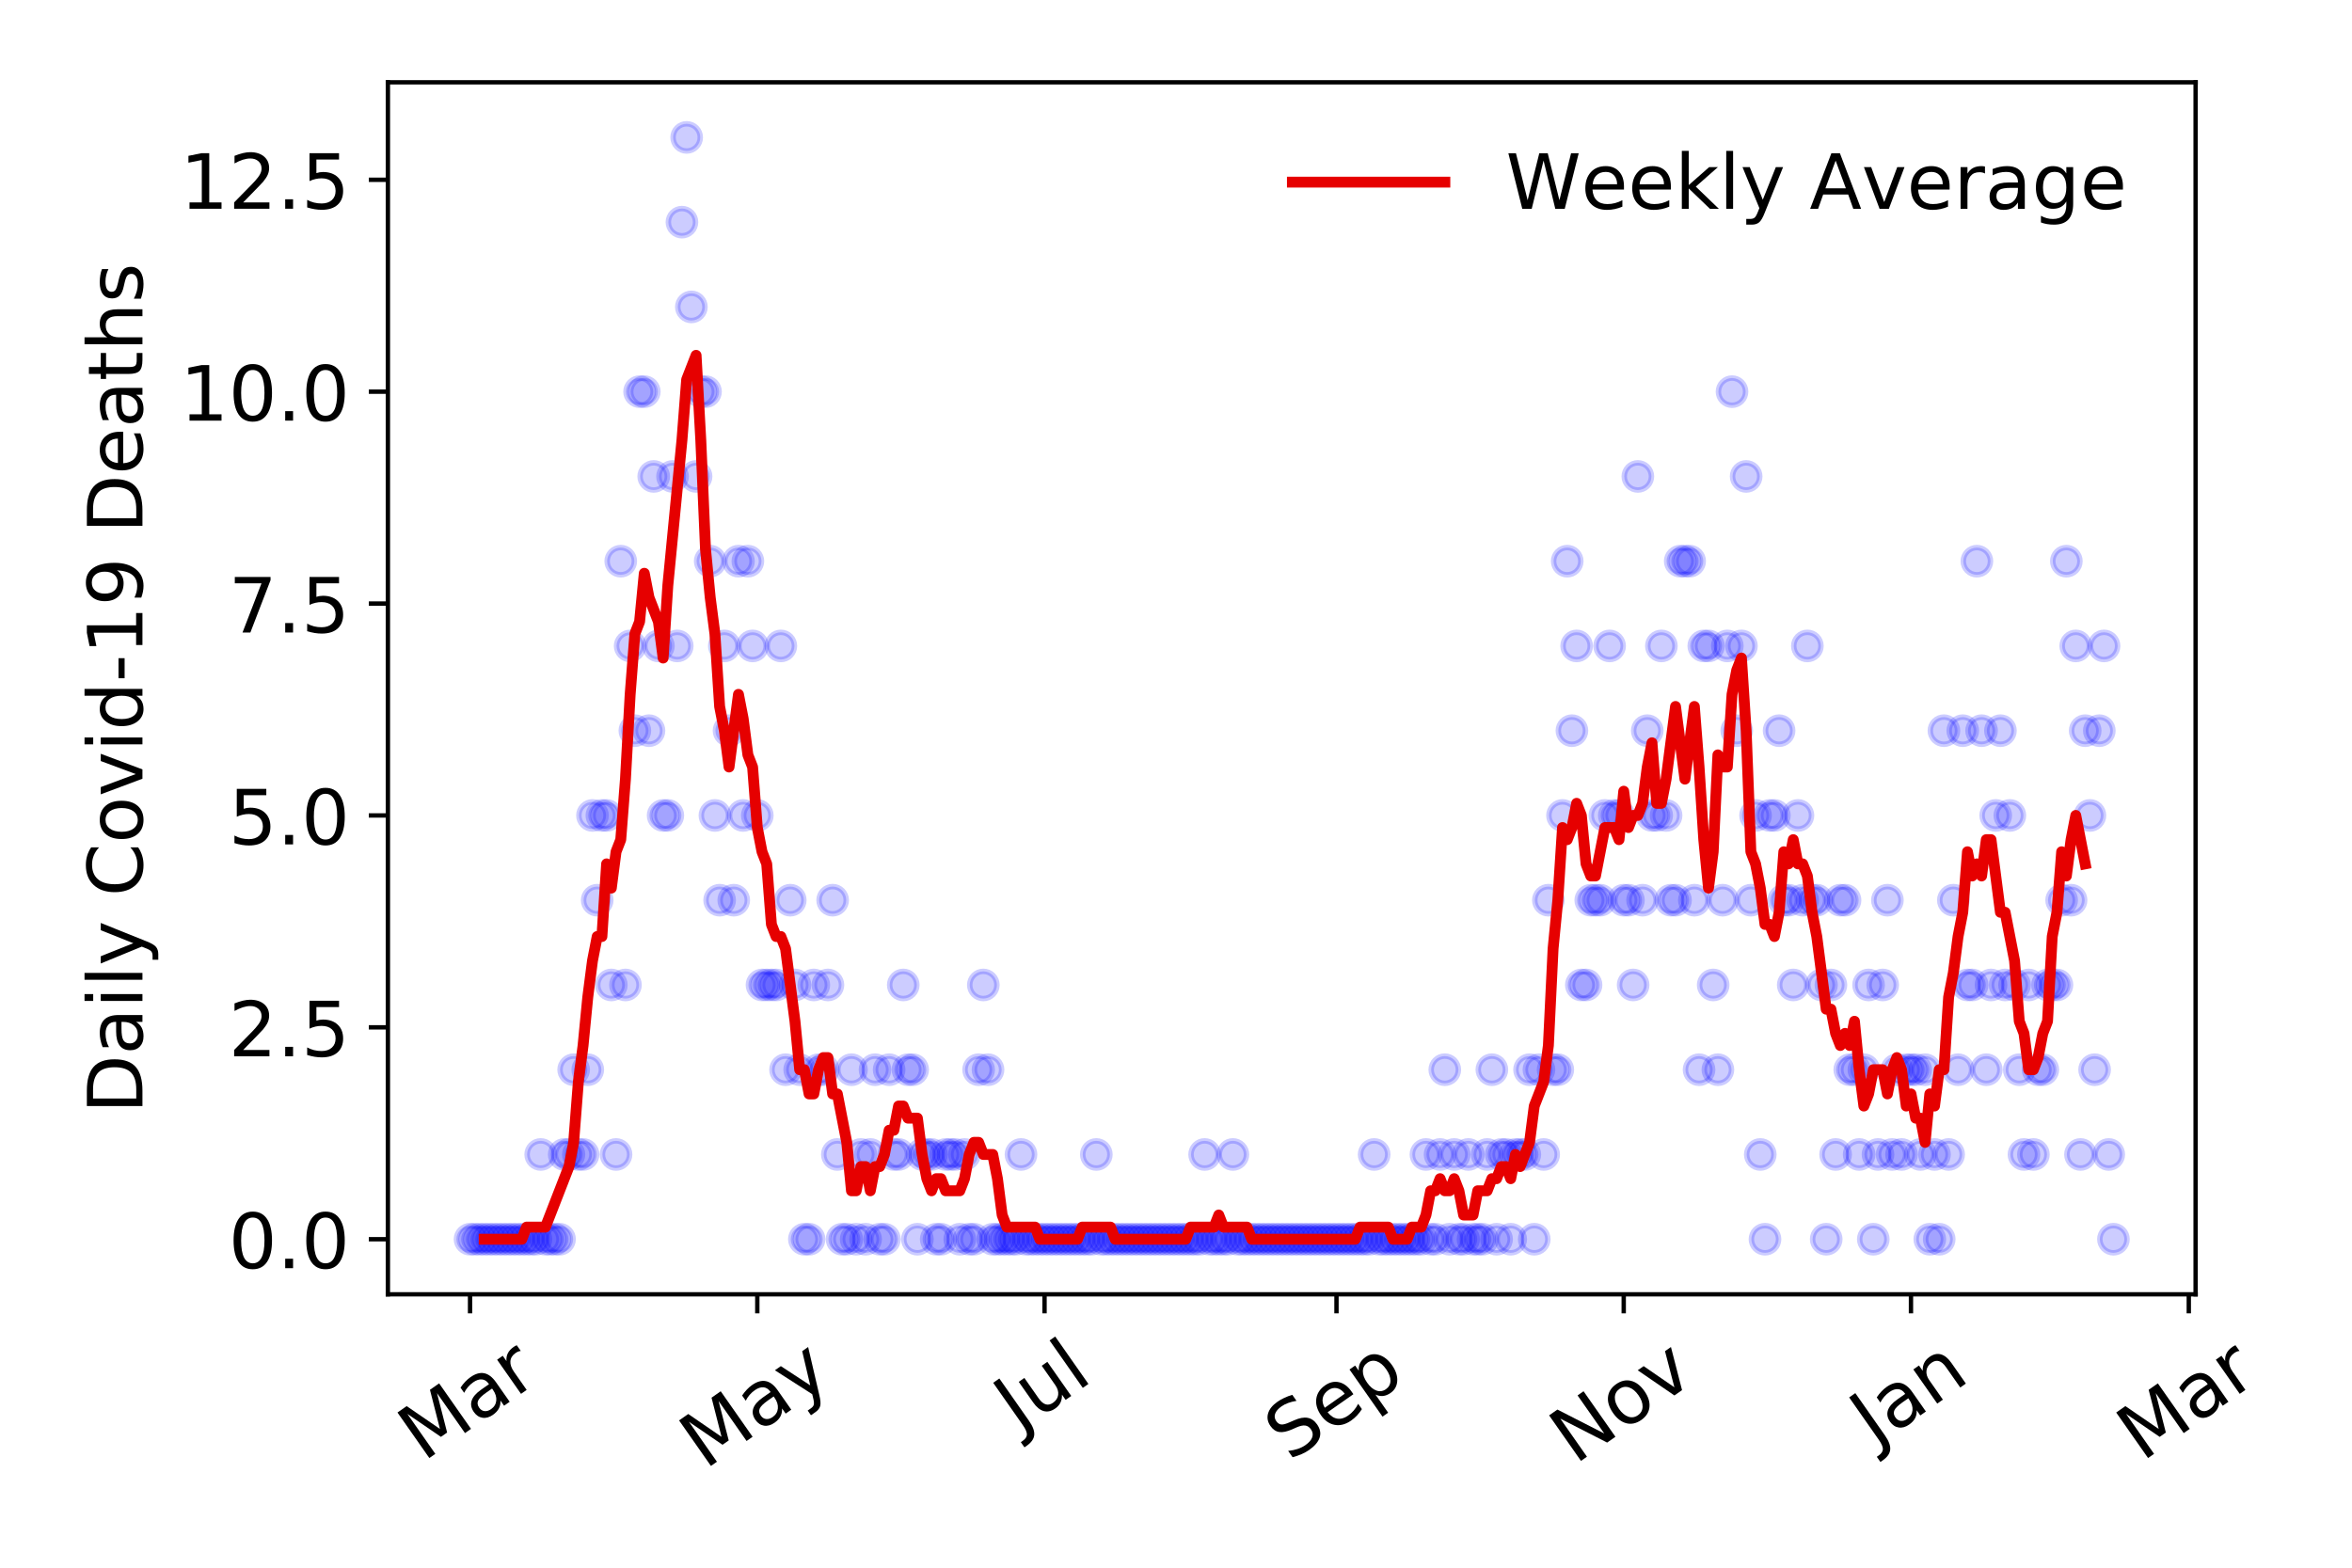 <?xml version="1.0" encoding="utf-8" standalone="no"?>
<!DOCTYPE svg PUBLIC "-//W3C//DTD SVG 1.1//EN"
  "http://www.w3.org/Graphics/SVG/1.1/DTD/svg11.dtd">
<!-- Created with matplotlib (https://matplotlib.org/) -->
<svg height="288pt" version="1.1" viewBox="0 0 432 288" width="432pt" xmlns="http://www.w3.org/2000/svg" xmlns:xlink="http://www.w3.org/1999/xlink">
 <defs>
  <style type="text/css">
*{stroke-linecap:butt;stroke-linejoin:round;}
  </style>
 </defs>
 <g id="figure_1">
  <g id="patch_1">
   <path d="M 0 288 
L 432 288 
L 432 0 
L 0 0 
z
" style="fill:#ffffff;"/>
  </g>
  <g id="axes_1">
   <g id="patch_2">
    <path d="M 71.245 237.778 
L 403.276 237.778 
L 403.276 15.12 
L 71.245 15.12 
z
" style="fill:#ffffff;"/>
   </g>
   <g id="matplotlib.axis_1">
    <g id="xtick_1">
     <g id="line2d_1">
      <defs>
       <path d="M 0 0 
L 0 3.5 
" id="m4eed0ca9bf" style="stroke:#000000;stroke-width:0.8;"/>
      </defs>
      <g>
       <use style="stroke:#000000;stroke-width:0.8;" x="86.337" xlink:href="#m4eed0ca9bf" y="237.778"/>
      </g>
     </g>
     <g id="text_1">
      <!-- Mar -->
      <defs>
       <path d="M 9.812 72.906 
L 24.516 72.906 
L 43.109 23.297 
L 61.812 72.906 
L 76.516 72.906 
L 76.516 0 
L 66.891 0 
L 66.891 64.016 
L 48.094 14.016 
L 38.188 14.016 
L 19.391 64.016 
L 19.391 0 
L 9.812 0 
z
" id="DejaVuSans-77"/>
       <path d="M 34.281 27.484 
Q 23.391 27.484 19.188 25 
Q 14.984 22.516 14.984 16.5 
Q 14.984 11.719 18.141 8.906 
Q 21.297 6.109 26.703 6.109 
Q 34.188 6.109 38.703 11.406 
Q 43.219 16.703 43.219 25.484 
L 43.219 27.484 
z
M 52.203 31.203 
L 52.203 0 
L 43.219 0 
L 43.219 8.297 
Q 40.141 3.328 35.547 0.953 
Q 30.953 -1.422 24.312 -1.422 
Q 15.922 -1.422 10.953 3.297 
Q 6 8.016 6 15.922 
Q 6 25.141 12.172 29.828 
Q 18.359 34.516 30.609 34.516 
L 43.219 34.516 
L 43.219 35.406 
Q 43.219 41.609 39.141 45 
Q 35.062 48.391 27.688 48.391 
Q 23 48.391 18.547 47.266 
Q 14.109 46.141 10.016 43.891 
L 10.016 52.203 
Q 14.938 54.109 19.578 55.047 
Q 24.219 56 28.609 56 
Q 40.484 56 46.344 49.844 
Q 52.203 43.703 52.203 31.203 
z
" id="DejaVuSans-97"/>
       <path d="M 41.109 46.297 
Q 39.594 47.172 37.812 47.578 
Q 36.031 48 33.891 48 
Q 26.266 48 22.188 43.047 
Q 18.109 38.094 18.109 28.812 
L 18.109 0 
L 9.078 0 
L 9.078 54.688 
L 18.109 54.688 
L 18.109 46.188 
Q 20.953 51.172 25.484 53.578 
Q 30.031 56 36.531 56 
Q 37.453 56 38.578 55.875 
Q 39.703 55.766 41.062 55.516 
z
" id="DejaVuSans-114"/>
      </defs>
      <g transform="translate(77.735 268.643)rotate(-35)scale(0.14 -0.14)">
       <use xlink:href="#DejaVuSans-77"/>
       <use x="86.279" xlink:href="#DejaVuSans-97"/>
       <use x="147.559" xlink:href="#DejaVuSans-114"/>
      </g>
     </g>
    </g>
    <g id="xtick_2">
     <g id="line2d_2">
      <g>
       <use style="stroke:#000000;stroke-width:0.8;" x="139.096" xlink:href="#m4eed0ca9bf" y="237.778"/>
      </g>
     </g>
     <g id="text_2">
      <!-- May -->
      <defs>
       <path d="M 32.172 -5.078 
Q 28.375 -14.844 24.75 -17.812 
Q 21.141 -20.797 15.094 -20.797 
L 7.906 -20.797 
L 7.906 -13.281 
L 13.188 -13.281 
Q 16.891 -13.281 18.938 -11.516 
Q 21 -9.766 23.484 -3.219 
L 25.094 0.875 
L 2.984 54.688 
L 12.5 54.688 
L 29.594 11.922 
L 46.688 54.688 
L 56.203 54.688 
z
" id="DejaVuSans-121"/>
      </defs>
      <g transform="translate(129.456 270.094)rotate(-35)scale(0.14 -0.14)">
       <use xlink:href="#DejaVuSans-77"/>
       <use x="86.279" xlink:href="#DejaVuSans-97"/>
       <use x="147.559" xlink:href="#DejaVuSans-121"/>
      </g>
     </g>
    </g>
    <g id="xtick_3">
     <g id="line2d_3">
      <g>
       <use style="stroke:#000000;stroke-width:0.8;" x="191.854" xlink:href="#m4eed0ca9bf" y="237.778"/>
      </g>
     </g>
     <g id="text_3">
      <!-- Jul -->
      <defs>
       <path d="M 9.812 72.906 
L 19.672 72.906 
L 19.672 5.078 
Q 19.672 -8.109 14.672 -14.062 
Q 9.672 -20.016 -1.422 -20.016 
L -5.172 -20.016 
L -5.172 -11.719 
L -2.094 -11.719 
Q 4.438 -11.719 7.125 -8.047 
Q 9.812 -4.391 9.812 5.078 
z
" id="DejaVuSans-74"/>
       <path d="M 8.5 21.578 
L 8.5 54.688 
L 17.484 54.688 
L 17.484 21.922 
Q 17.484 14.156 20.5 10.266 
Q 23.531 6.391 29.594 6.391 
Q 36.859 6.391 41.078 11.031 
Q 45.312 15.672 45.312 23.688 
L 45.312 54.688 
L 54.297 54.688 
L 54.297 0 
L 45.312 0 
L 45.312 8.406 
Q 42.047 3.422 37.719 1 
Q 33.406 -1.422 27.688 -1.422 
Q 18.266 -1.422 13.375 4.438 
Q 8.5 10.297 8.5 21.578 
z
M 31.109 56 
z
" id="DejaVuSans-117"/>
       <path d="M 9.422 75.984 
L 18.406 75.984 
L 18.406 0 
L 9.422 0 
z
" id="DejaVuSans-108"/>
      </defs>
      <g transform="translate(187.151 263.181)rotate(-35)scale(0.14 -0.14)">
       <use xlink:href="#DejaVuSans-74"/>
       <use x="29.492" xlink:href="#DejaVuSans-117"/>
       <use x="92.871" xlink:href="#DejaVuSans-108"/>
      </g>
     </g>
    </g>
    <g id="xtick_4">
     <g id="line2d_4">
      <g>
       <use style="stroke:#000000;stroke-width:0.8;" x="245.477" xlink:href="#m4eed0ca9bf" y="237.778"/>
      </g>
     </g>
     <g id="text_4">
      <!-- Sep -->
      <defs>
       <path d="M 53.516 70.516 
L 53.516 60.891 
Q 47.906 63.578 42.922 64.891 
Q 37.938 66.219 33.297 66.219 
Q 25.25 66.219 20.875 63.094 
Q 16.5 59.969 16.5 54.203 
Q 16.5 49.359 19.406 46.891 
Q 22.312 44.438 30.422 42.922 
L 36.375 41.703 
Q 47.406 39.594 52.656 34.297 
Q 57.906 29 57.906 20.125 
Q 57.906 9.516 50.797 4.047 
Q 43.703 -1.422 29.984 -1.422 
Q 24.812 -1.422 18.969 -0.25 
Q 13.141 0.922 6.891 3.219 
L 6.891 13.375 
Q 12.891 10.016 18.656 8.297 
Q 24.422 6.594 29.984 6.594 
Q 38.422 6.594 43.016 9.906 
Q 47.609 13.234 47.609 19.391 
Q 47.609 24.75 44.312 27.781 
Q 41.016 30.812 33.5 32.328 
L 27.484 33.5 
Q 16.453 35.688 11.516 40.375 
Q 6.594 45.062 6.594 53.422 
Q 6.594 63.094 13.406 68.656 
Q 20.219 74.219 32.172 74.219 
Q 37.312 74.219 42.625 73.281 
Q 47.953 72.359 53.516 70.516 
z
" id="DejaVuSans-83"/>
       <path d="M 56.203 29.594 
L 56.203 25.203 
L 14.891 25.203 
Q 15.484 15.922 20.484 11.062 
Q 25.484 6.203 34.422 6.203 
Q 39.594 6.203 44.453 7.469 
Q 49.312 8.734 54.109 11.281 
L 54.109 2.781 
Q 49.266 0.734 44.188 -0.344 
Q 39.109 -1.422 33.891 -1.422 
Q 20.797 -1.422 13.156 6.188 
Q 5.516 13.812 5.516 26.812 
Q 5.516 40.234 12.766 48.109 
Q 20.016 56 32.328 56 
Q 43.359 56 49.781 48.891 
Q 56.203 41.797 56.203 29.594 
z
M 47.219 32.234 
Q 47.125 39.594 43.094 43.984 
Q 39.062 48.391 32.422 48.391 
Q 24.906 48.391 20.391 44.141 
Q 15.875 39.891 15.188 32.172 
z
" id="DejaVuSans-101"/>
       <path d="M 18.109 8.203 
L 18.109 -20.797 
L 9.078 -20.797 
L 9.078 54.688 
L 18.109 54.688 
L 18.109 46.391 
Q 20.953 51.266 25.266 53.625 
Q 29.594 56 35.594 56 
Q 45.562 56 51.781 48.094 
Q 58.016 40.188 58.016 27.297 
Q 58.016 14.406 51.781 6.484 
Q 45.562 -1.422 35.594 -1.422 
Q 29.594 -1.422 25.266 0.953 
Q 20.953 3.328 18.109 8.203 
z
M 48.688 27.297 
Q 48.688 37.203 44.609 42.844 
Q 40.531 48.484 33.406 48.484 
Q 26.266 48.484 22.188 42.844 
Q 18.109 37.203 18.109 27.297 
Q 18.109 17.391 22.188 11.75 
Q 26.266 6.109 33.406 6.109 
Q 40.531 6.109 44.609 11.75 
Q 48.688 17.391 48.688 27.297 
z
" id="DejaVuSans-112"/>
      </defs>
      <g transform="translate(236.884 268.629)rotate(-35)scale(0.14 -0.14)">
       <use xlink:href="#DejaVuSans-83"/>
       <use x="63.477" xlink:href="#DejaVuSans-101"/>
       <use x="125" xlink:href="#DejaVuSans-112"/>
      </g>
     </g>
    </g>
    <g id="xtick_5">
     <g id="line2d_5">
      <g>
       <use style="stroke:#000000;stroke-width:0.8;" x="298.235" xlink:href="#m4eed0ca9bf" y="237.778"/>
      </g>
     </g>
     <g id="text_5">
      <!-- Nov -->
      <defs>
       <path d="M 9.812 72.906 
L 23.094 72.906 
L 55.422 11.922 
L 55.422 72.906 
L 64.984 72.906 
L 64.984 0 
L 51.703 0 
L 19.391 60.984 
L 19.391 0 
L 9.812 0 
z
" id="DejaVuSans-78"/>
       <path d="M 30.609 48.391 
Q 23.391 48.391 19.188 42.75 
Q 14.984 37.109 14.984 27.297 
Q 14.984 17.484 19.156 11.844 
Q 23.344 6.203 30.609 6.203 
Q 37.797 6.203 41.984 11.859 
Q 46.188 17.531 46.188 27.297 
Q 46.188 37.016 41.984 42.703 
Q 37.797 48.391 30.609 48.391 
z
M 30.609 56 
Q 42.328 56 49.016 48.375 
Q 55.719 40.766 55.719 27.297 
Q 55.719 13.875 49.016 6.219 
Q 42.328 -1.422 30.609 -1.422 
Q 18.844 -1.422 12.172 6.219 
Q 5.516 13.875 5.516 27.297 
Q 5.516 40.766 12.172 48.375 
Q 18.844 56 30.609 56 
z
" id="DejaVuSans-111"/>
       <path d="M 2.984 54.688 
L 12.5 54.688 
L 29.594 8.797 
L 46.688 54.688 
L 56.203 54.688 
L 35.688 0 
L 23.484 0 
z
" id="DejaVuSans-118"/>
      </defs>
      <g transform="translate(289.259 269.166)rotate(-35)scale(0.14 -0.14)">
       <use xlink:href="#DejaVuSans-78"/>
       <use x="74.805" xlink:href="#DejaVuSans-111"/>
       <use x="135.986" xlink:href="#DejaVuSans-118"/>
      </g>
     </g>
    </g>
    <g id="xtick_6">
     <g id="line2d_6">
      <g>
       <use style="stroke:#000000;stroke-width:0.8;" x="350.993" xlink:href="#m4eed0ca9bf" y="237.778"/>
      </g>
     </g>
     <g id="text_6">
      <!-- Jan -->
      <defs>
       <path d="M 54.891 33.016 
L 54.891 0 
L 45.906 0 
L 45.906 32.719 
Q 45.906 40.484 42.875 44.328 
Q 39.844 48.188 33.797 48.188 
Q 26.516 48.188 22.312 43.547 
Q 18.109 38.922 18.109 30.906 
L 18.109 0 
L 9.078 0 
L 9.078 54.688 
L 18.109 54.688 
L 18.109 46.188 
Q 21.344 51.125 25.703 53.562 
Q 30.078 56 35.797 56 
Q 45.219 56 50.047 50.172 
Q 54.891 44.344 54.891 33.016 
z
" id="DejaVuSans-110"/>
      </defs>
      <g transform="translate(344.37 265.871)rotate(-35)scale(0.14 -0.14)">
       <use xlink:href="#DejaVuSans-74"/>
       <use x="29.492" xlink:href="#DejaVuSans-97"/>
       <use x="90.771" xlink:href="#DejaVuSans-110"/>
      </g>
     </g>
    </g>
    <g id="xtick_7">
     <g id="line2d_7">
      <g>
       <use style="stroke:#000000;stroke-width:0.8;" x="402.022" xlink:href="#m4eed0ca9bf" y="237.778"/>
      </g>
     </g>
     <g id="text_7">
      <!-- Mar -->
      <g transform="translate(393.419 268.643)rotate(-35)scale(0.14 -0.14)">
       <use xlink:href="#DejaVuSans-77"/>
       <use x="86.279" xlink:href="#DejaVuSans-97"/>
       <use x="147.559" xlink:href="#DejaVuSans-114"/>
      </g>
     </g>
    </g>
   </g>
   <g id="matplotlib.axis_2">
    <g id="ytick_1">
     <g id="line2d_8">
      <defs>
       <path d="M 0 0 
L -3.5 0 
" id="m74ca4752f3" style="stroke:#000000;stroke-width:0.8;"/>
      </defs>
      <g>
       <use style="stroke:#000000;stroke-width:0.8;" x="71.245" xlink:href="#m74ca4752f3" y="227.657"/>
      </g>
     </g>
     <g id="text_8">
      <!-- 0.0 -->
      <defs>
       <path d="M 31.781 66.406 
Q 24.172 66.406 20.328 58.906 
Q 16.5 51.422 16.5 36.375 
Q 16.5 21.391 20.328 13.891 
Q 24.172 6.391 31.781 6.391 
Q 39.453 6.391 43.281 13.891 
Q 47.125 21.391 47.125 36.375 
Q 47.125 51.422 43.281 58.906 
Q 39.453 66.406 31.781 66.406 
z
M 31.781 74.219 
Q 44.047 74.219 50.516 64.516 
Q 56.984 54.828 56.984 36.375 
Q 56.984 17.969 50.516 8.266 
Q 44.047 -1.422 31.781 -1.422 
Q 19.531 -1.422 13.062 8.266 
Q 6.594 17.969 6.594 36.375 
Q 6.594 54.828 13.062 64.516 
Q 19.531 74.219 31.781 74.219 
z
" id="DejaVuSans-48"/>
       <path d="M 10.688 12.406 
L 21 12.406 
L 21 0 
L 10.688 0 
z
" id="DejaVuSans-46"/>
      </defs>
      <g transform="translate(41.981 232.976)scale(0.14 -0.14)">
       <use xlink:href="#DejaVuSans-48"/>
       <use x="63.623" xlink:href="#DejaVuSans-46"/>
       <use x="95.41" xlink:href="#DejaVuSans-48"/>
      </g>
     </g>
    </g>
    <g id="ytick_2">
     <g id="line2d_9">
      <g>
       <use style="stroke:#000000;stroke-width:0.8;" x="71.245" xlink:href="#m74ca4752f3" y="188.731"/>
      </g>
     </g>
     <g id="text_9">
      <!-- 2.5 -->
      <defs>
       <path d="M 19.188 8.297 
L 53.609 8.297 
L 53.609 0 
L 7.328 0 
L 7.328 8.297 
Q 12.938 14.109 22.625 23.891 
Q 32.328 33.688 34.812 36.531 
Q 39.547 41.844 41.422 45.531 
Q 43.312 49.219 43.312 52.781 
Q 43.312 58.594 39.234 62.25 
Q 35.156 65.922 28.609 65.922 
Q 23.969 65.922 18.812 64.312 
Q 13.672 62.703 7.812 59.422 
L 7.812 69.391 
Q 13.766 71.781 18.938 73 
Q 24.125 74.219 28.422 74.219 
Q 39.75 74.219 46.484 68.547 
Q 53.219 62.891 53.219 53.422 
Q 53.219 48.922 51.531 44.891 
Q 49.859 40.875 45.406 35.406 
Q 44.188 33.984 37.641 27.219 
Q 31.109 20.453 19.188 8.297 
z
" id="DejaVuSans-50"/>
       <path d="M 10.797 72.906 
L 49.516 72.906 
L 49.516 64.594 
L 19.828 64.594 
L 19.828 46.734 
Q 21.969 47.469 24.109 47.828 
Q 26.266 48.188 28.422 48.188 
Q 40.625 48.188 47.75 41.5 
Q 54.891 34.812 54.891 23.391 
Q 54.891 11.625 47.562 5.094 
Q 40.234 -1.422 26.906 -1.422 
Q 22.312 -1.422 17.547 -0.641 
Q 12.797 0.141 7.719 1.703 
L 7.719 11.625 
Q 12.109 9.234 16.797 8.062 
Q 21.484 6.891 26.703 6.891 
Q 35.156 6.891 40.078 11.328 
Q 45.016 15.766 45.016 23.391 
Q 45.016 31 40.078 35.438 
Q 35.156 39.891 26.703 39.891 
Q 22.75 39.891 18.812 39.016 
Q 14.891 38.141 10.797 36.281 
z
" id="DejaVuSans-53"/>
      </defs>
      <g transform="translate(41.981 194.05)scale(0.14 -0.14)">
       <use xlink:href="#DejaVuSans-50"/>
       <use x="63.623" xlink:href="#DejaVuSans-46"/>
       <use x="95.41" xlink:href="#DejaVuSans-53"/>
      </g>
     </g>
    </g>
    <g id="ytick_3">
     <g id="line2d_10">
      <g>
       <use style="stroke:#000000;stroke-width:0.8;" x="71.245" xlink:href="#m74ca4752f3" y="149.805"/>
      </g>
     </g>
     <g id="text_10">
      <!-- 5.0 -->
      <g transform="translate(41.981 155.124)scale(0.14 -0.14)">
       <use xlink:href="#DejaVuSans-53"/>
       <use x="63.623" xlink:href="#DejaVuSans-46"/>
       <use x="95.41" xlink:href="#DejaVuSans-48"/>
      </g>
     </g>
    </g>
    <g id="ytick_4">
     <g id="line2d_11">
      <g>
       <use style="stroke:#000000;stroke-width:0.8;" x="71.245" xlink:href="#m74ca4752f3" y="110.879"/>
      </g>
     </g>
     <g id="text_11">
      <!-- 7.5 -->
      <defs>
       <path d="M 8.203 72.906 
L 55.078 72.906 
L 55.078 68.703 
L 28.609 0 
L 18.312 0 
L 43.219 64.594 
L 8.203 64.594 
z
" id="DejaVuSans-55"/>
      </defs>
      <g transform="translate(41.981 116.197)scale(0.14 -0.14)">
       <use xlink:href="#DejaVuSans-55"/>
       <use x="63.623" xlink:href="#DejaVuSans-46"/>
       <use x="95.41" xlink:href="#DejaVuSans-53"/>
      </g>
     </g>
    </g>
    <g id="ytick_5">
     <g id="line2d_12">
      <g>
       <use style="stroke:#000000;stroke-width:0.8;" x="71.245" xlink:href="#m74ca4752f3" y="71.952"/>
      </g>
     </g>
     <g id="text_12">
      <!-- 10.0 -->
      <defs>
       <path d="M 12.406 8.297 
L 28.516 8.297 
L 28.516 63.922 
L 10.984 60.406 
L 10.984 69.391 
L 28.422 72.906 
L 38.281 72.906 
L 38.281 8.297 
L 54.391 8.297 
L 54.391 0 
L 12.406 0 
z
" id="DejaVuSans-49"/>
      </defs>
      <g transform="translate(33.073 77.271)scale(0.14 -0.14)">
       <use xlink:href="#DejaVuSans-49"/>
       <use x="63.623" xlink:href="#DejaVuSans-48"/>
       <use x="127.246" xlink:href="#DejaVuSans-46"/>
       <use x="159.033" xlink:href="#DejaVuSans-48"/>
      </g>
     </g>
    </g>
    <g id="ytick_6">
     <g id="line2d_13">
      <g>
       <use style="stroke:#000000;stroke-width:0.8;" x="71.245" xlink:href="#m74ca4752f3" y="33.026"/>
      </g>
     </g>
     <g id="text_13">
      <!-- 12.5 -->
      <g transform="translate(33.073 38.345)scale(0.14 -0.14)">
       <use xlink:href="#DejaVuSans-49"/>
       <use x="63.623" xlink:href="#DejaVuSans-50"/>
       <use x="127.246" xlink:href="#DejaVuSans-46"/>
       <use x="159.033" xlink:href="#DejaVuSans-53"/>
      </g>
     </g>
    </g>
    <g id="text_14">
     <!-- Daily Covid-19 Deaths -->
     <defs>
      <path d="M 19.672 64.797 
L 19.672 8.109 
L 31.594 8.109 
Q 46.688 8.109 53.688 14.938 
Q 60.688 21.781 60.688 36.531 
Q 60.688 51.172 53.688 57.984 
Q 46.688 64.797 31.594 64.797 
z
M 9.812 72.906 
L 30.078 72.906 
Q 51.266 72.906 61.172 64.094 
Q 71.094 55.281 71.094 36.531 
Q 71.094 17.672 61.125 8.828 
Q 51.172 0 30.078 0 
L 9.812 0 
z
" id="DejaVuSans-68"/>
      <path d="M 9.422 54.688 
L 18.406 54.688 
L 18.406 0 
L 9.422 0 
z
M 9.422 75.984 
L 18.406 75.984 
L 18.406 64.594 
L 9.422 64.594 
z
" id="DejaVuSans-105"/>
      <path id="DejaVuSans-32"/>
      <path d="M 64.406 67.281 
L 64.406 56.891 
Q 59.422 61.531 53.781 63.812 
Q 48.141 66.109 41.797 66.109 
Q 29.297 66.109 22.656 58.469 
Q 16.016 50.828 16.016 36.375 
Q 16.016 21.969 22.656 14.328 
Q 29.297 6.688 41.797 6.688 
Q 48.141 6.688 53.781 8.984 
Q 59.422 11.281 64.406 15.922 
L 64.406 5.609 
Q 59.234 2.094 53.438 0.328 
Q 47.656 -1.422 41.219 -1.422 
Q 24.656 -1.422 15.125 8.703 
Q 5.609 18.844 5.609 36.375 
Q 5.609 53.953 15.125 64.078 
Q 24.656 74.219 41.219 74.219 
Q 47.75 74.219 53.531 72.484 
Q 59.328 70.75 64.406 67.281 
z
" id="DejaVuSans-67"/>
      <path d="M 45.406 46.391 
L 45.406 75.984 
L 54.391 75.984 
L 54.391 0 
L 45.406 0 
L 45.406 8.203 
Q 42.578 3.328 38.25 0.953 
Q 33.938 -1.422 27.875 -1.422 
Q 17.969 -1.422 11.734 6.484 
Q 5.516 14.406 5.516 27.297 
Q 5.516 40.188 11.734 48.094 
Q 17.969 56 27.875 56 
Q 33.938 56 38.25 53.625 
Q 42.578 51.266 45.406 46.391 
z
M 14.797 27.297 
Q 14.797 17.391 18.875 11.75 
Q 22.953 6.109 30.078 6.109 
Q 37.203 6.109 41.297 11.75 
Q 45.406 17.391 45.406 27.297 
Q 45.406 37.203 41.297 42.844 
Q 37.203 48.484 30.078 48.484 
Q 22.953 48.484 18.875 42.844 
Q 14.797 37.203 14.797 27.297 
z
" id="DejaVuSans-100"/>
      <path d="M 4.891 31.391 
L 31.203 31.391 
L 31.203 23.391 
L 4.891 23.391 
z
" id="DejaVuSans-45"/>
      <path d="M 10.984 1.516 
L 10.984 10.5 
Q 14.703 8.734 18.5 7.812 
Q 22.312 6.891 25.984 6.891 
Q 35.75 6.891 40.891 13.453 
Q 46.047 20.016 46.781 33.406 
Q 43.953 29.203 39.594 26.953 
Q 35.25 24.703 29.984 24.703 
Q 19.047 24.703 12.672 31.312 
Q 6.297 37.938 6.297 49.422 
Q 6.297 60.641 12.938 67.422 
Q 19.578 74.219 30.609 74.219 
Q 43.266 74.219 49.922 64.516 
Q 56.594 54.828 56.594 36.375 
Q 56.594 19.141 48.406 8.859 
Q 40.234 -1.422 26.422 -1.422 
Q 22.703 -1.422 18.891 -0.688 
Q 15.094 0.047 10.984 1.516 
z
M 30.609 32.422 
Q 37.25 32.422 41.125 36.953 
Q 45.016 41.5 45.016 49.422 
Q 45.016 57.281 41.125 61.844 
Q 37.25 66.406 30.609 66.406 
Q 23.969 66.406 20.094 61.844 
Q 16.219 57.281 16.219 49.422 
Q 16.219 41.5 20.094 36.953 
Q 23.969 32.422 30.609 32.422 
z
" id="DejaVuSans-57"/>
      <path d="M 18.312 70.219 
L 18.312 54.688 
L 36.812 54.688 
L 36.812 47.703 
L 18.312 47.703 
L 18.312 18.016 
Q 18.312 11.328 20.141 9.422 
Q 21.969 7.516 27.594 7.516 
L 36.812 7.516 
L 36.812 0 
L 27.594 0 
Q 17.188 0 13.234 3.875 
Q 9.281 7.766 9.281 18.016 
L 9.281 47.703 
L 2.688 47.703 
L 2.688 54.688 
L 9.281 54.688 
L 9.281 70.219 
z
" id="DejaVuSans-116"/>
      <path d="M 54.891 33.016 
L 54.891 0 
L 45.906 0 
L 45.906 32.719 
Q 45.906 40.484 42.875 44.328 
Q 39.844 48.188 33.797 48.188 
Q 26.516 48.188 22.312 43.547 
Q 18.109 38.922 18.109 30.906 
L 18.109 0 
L 9.078 0 
L 9.078 75.984 
L 18.109 75.984 
L 18.109 46.188 
Q 21.344 51.125 25.703 53.562 
Q 30.078 56 35.797 56 
Q 45.219 56 50.047 50.172 
Q 54.891 44.344 54.891 33.016 
z
" id="DejaVuSans-104"/>
      <path d="M 44.281 53.078 
L 44.281 44.578 
Q 40.484 46.531 36.375 47.5 
Q 32.281 48.484 27.875 48.484 
Q 21.188 48.484 17.844 46.438 
Q 14.5 44.391 14.5 40.281 
Q 14.5 37.156 16.891 35.375 
Q 19.281 33.594 26.516 31.984 
L 29.594 31.297 
Q 39.156 29.25 43.188 25.516 
Q 47.219 21.781 47.219 15.094 
Q 47.219 7.469 41.188 3.016 
Q 35.156 -1.422 24.609 -1.422 
Q 20.219 -1.422 15.453 -0.562 
Q 10.688 0.297 5.422 2 
L 5.422 11.281 
Q 10.406 8.688 15.234 7.391 
Q 20.062 6.109 24.812 6.109 
Q 31.156 6.109 34.562 8.281 
Q 37.984 10.453 37.984 14.406 
Q 37.984 18.062 35.516 20.016 
Q 33.062 21.969 24.703 23.781 
L 21.578 24.516 
Q 13.234 26.266 9.516 29.906 
Q 5.812 33.547 5.812 39.891 
Q 5.812 47.609 11.281 51.797 
Q 16.75 56 26.812 56 
Q 31.781 56 36.172 55.266 
Q 40.578 54.547 44.281 53.078 
z
" id="DejaVuSans-115"/>
     </defs>
     <g transform="translate(26.162 204.56)rotate(-90)scale(0.14 -0.14)">
      <use xlink:href="#DejaVuSans-68"/>
      <use x="77.002" xlink:href="#DejaVuSans-97"/>
      <use x="138.281" xlink:href="#DejaVuSans-105"/>
      <use x="166.064" xlink:href="#DejaVuSans-108"/>
      <use x="193.848" xlink:href="#DejaVuSans-121"/>
      <use x="253.027" xlink:href="#DejaVuSans-32"/>
      <use x="284.814" xlink:href="#DejaVuSans-67"/>
      <use x="354.639" xlink:href="#DejaVuSans-111"/>
      <use x="415.82" xlink:href="#DejaVuSans-118"/>
      <use x="475" xlink:href="#DejaVuSans-105"/>
      <use x="502.783" xlink:href="#DejaVuSans-100"/>
      <use x="566.26" xlink:href="#DejaVuSans-45"/>
      <use x="602.344" xlink:href="#DejaVuSans-49"/>
      <use x="665.967" xlink:href="#DejaVuSans-57"/>
      <use x="729.59" xlink:href="#DejaVuSans-32"/>
      <use x="761.377" xlink:href="#DejaVuSans-68"/>
      <use x="838.379" xlink:href="#DejaVuSans-101"/>
      <use x="899.902" xlink:href="#DejaVuSans-97"/>
      <use x="961.182" xlink:href="#DejaVuSans-116"/>
      <use x="1000.391" xlink:href="#DejaVuSans-104"/>
      <use x="1063.77" xlink:href="#DejaVuSans-115"/>
     </g>
    </g>
   </g>
   <g id="line2d_14">
    <defs>
     <path d="M 0 2.5 
C 0.663 2.5 1.299 2.237 1.768 1.768 
C 2.237 1.299 2.5 0.663 2.5 0 
C 2.5 -0.663 2.237 -1.299 1.768 -1.768 
C 1.299 -2.237 0.663 -2.5 0 -2.5 
C -0.663 -2.5 -1.299 -2.237 -1.768 -1.768 
C -2.237 -1.299 -2.5 -0.663 -2.5 0 
C -2.5 0.663 -2.237 1.299 -1.768 1.768 
C -1.299 2.237 -0.663 2.5 0 2.5 
z
" id="mb94ee6e8fd" style="stroke:#0000ff;stroke-opacity:0.2;"/>
    </defs>
    <g clip-path="url(#p7bcb57d57a)">
     <use style="fill:#0000ff;fill-opacity:0.2;stroke:#0000ff;stroke-opacity:0.2;" x="86.337" xlink:href="#mb94ee6e8fd" y="227.657"/>
     <use style="fill:#0000ff;fill-opacity:0.2;stroke:#0000ff;stroke-opacity:0.2;" x="87.202" xlink:href="#mb94ee6e8fd" y="227.657"/>
     <use style="fill:#0000ff;fill-opacity:0.2;stroke:#0000ff;stroke-opacity:0.2;" x="88.067" xlink:href="#mb94ee6e8fd" y="227.657"/>
     <use style="fill:#0000ff;fill-opacity:0.2;stroke:#0000ff;stroke-opacity:0.2;" x="88.932" xlink:href="#mb94ee6e8fd" y="227.657"/>
     <use style="fill:#0000ff;fill-opacity:0.2;stroke:#0000ff;stroke-opacity:0.2;" x="89.797" xlink:href="#mb94ee6e8fd" y="227.657"/>
     <use style="fill:#0000ff;fill-opacity:0.2;stroke:#0000ff;stroke-opacity:0.2;" x="90.662" xlink:href="#mb94ee6e8fd" y="227.657"/>
     <use style="fill:#0000ff;fill-opacity:0.2;stroke:#0000ff;stroke-opacity:0.2;" x="91.527" xlink:href="#mb94ee6e8fd" y="227.657"/>
     <use style="fill:#0000ff;fill-opacity:0.2;stroke:#0000ff;stroke-opacity:0.2;" x="92.392" xlink:href="#mb94ee6e8fd" y="227.657"/>
     <use style="fill:#0000ff;fill-opacity:0.2;stroke:#0000ff;stroke-opacity:0.2;" x="93.256" xlink:href="#mb94ee6e8fd" y="227.657"/>
     <use style="fill:#0000ff;fill-opacity:0.2;stroke:#0000ff;stroke-opacity:0.2;" x="94.121" xlink:href="#mb94ee6e8fd" y="227.657"/>
     <use style="fill:#0000ff;fill-opacity:0.2;stroke:#0000ff;stroke-opacity:0.2;" x="94.986" xlink:href="#mb94ee6e8fd" y="227.657"/>
     <use style="fill:#0000ff;fill-opacity:0.2;stroke:#0000ff;stroke-opacity:0.2;" x="95.851" xlink:href="#mb94ee6e8fd" y="227.657"/>
     <use style="fill:#0000ff;fill-opacity:0.2;stroke:#0000ff;stroke-opacity:0.2;" x="96.716" xlink:href="#mb94ee6e8fd" y="227.657"/>
     <use style="fill:#0000ff;fill-opacity:0.2;stroke:#0000ff;stroke-opacity:0.2;" x="97.581" xlink:href="#mb94ee6e8fd" y="227.657"/>
     <use style="fill:#0000ff;fill-opacity:0.2;stroke:#0000ff;stroke-opacity:0.2;" x="98.446" xlink:href="#mb94ee6e8fd" y="227.657"/>
     <use style="fill:#0000ff;fill-opacity:0.2;stroke:#0000ff;stroke-opacity:0.2;" x="99.311" xlink:href="#mb94ee6e8fd" y="212.087"/>
     <use style="fill:#0000ff;fill-opacity:0.2;stroke:#0000ff;stroke-opacity:0.2;" x="100.176" xlink:href="#mb94ee6e8fd" y="227.657"/>
     <use style="fill:#0000ff;fill-opacity:0.2;stroke:#0000ff;stroke-opacity:0.2;" x="101.04" xlink:href="#mb94ee6e8fd" y="227.657"/>
     <use style="fill:#0000ff;fill-opacity:0.2;stroke:#0000ff;stroke-opacity:0.2;" x="101.905" xlink:href="#mb94ee6e8fd" y="227.657"/>
     <use style="fill:#0000ff;fill-opacity:0.2;stroke:#0000ff;stroke-opacity:0.2;" x="102.77" xlink:href="#mb94ee6e8fd" y="227.657"/>
     <use style="fill:#0000ff;fill-opacity:0.2;stroke:#0000ff;stroke-opacity:0.2;" x="103.635" xlink:href="#mb94ee6e8fd" y="212.087"/>
     <use style="fill:#0000ff;fill-opacity:0.2;stroke:#0000ff;stroke-opacity:0.2;" x="104.5" xlink:href="#mb94ee6e8fd" y="212.087"/>
     <use style="fill:#0000ff;fill-opacity:0.2;stroke:#0000ff;stroke-opacity:0.2;" x="105.365" xlink:href="#mb94ee6e8fd" y="196.516"/>
     <use style="fill:#0000ff;fill-opacity:0.2;stroke:#0000ff;stroke-opacity:0.2;" x="106.23" xlink:href="#mb94ee6e8fd" y="212.087"/>
     <use style="fill:#0000ff;fill-opacity:0.2;stroke:#0000ff;stroke-opacity:0.2;" x="107.095" xlink:href="#mb94ee6e8fd" y="212.087"/>
     <use style="fill:#0000ff;fill-opacity:0.2;stroke:#0000ff;stroke-opacity:0.2;" x="107.96" xlink:href="#mb94ee6e8fd" y="196.516"/>
     <use style="fill:#0000ff;fill-opacity:0.2;stroke:#0000ff;stroke-opacity:0.2;" x="108.824" xlink:href="#mb94ee6e8fd" y="149.805"/>
     <use style="fill:#0000ff;fill-opacity:0.2;stroke:#0000ff;stroke-opacity:0.2;" x="109.689" xlink:href="#mb94ee6e8fd" y="165.375"/>
     <use style="fill:#0000ff;fill-opacity:0.2;stroke:#0000ff;stroke-opacity:0.2;" x="110.554" xlink:href="#mb94ee6e8fd" y="149.805"/>
     <use style="fill:#0000ff;fill-opacity:0.2;stroke:#0000ff;stroke-opacity:0.2;" x="111.419" xlink:href="#mb94ee6e8fd" y="149.805"/>
     <use style="fill:#0000ff;fill-opacity:0.2;stroke:#0000ff;stroke-opacity:0.2;" x="112.284" xlink:href="#mb94ee6e8fd" y="180.946"/>
     <use style="fill:#0000ff;fill-opacity:0.2;stroke:#0000ff;stroke-opacity:0.2;" x="113.149" xlink:href="#mb94ee6e8fd" y="212.087"/>
     <use style="fill:#0000ff;fill-opacity:0.2;stroke:#0000ff;stroke-opacity:0.2;" x="114.014" xlink:href="#mb94ee6e8fd" y="103.093"/>
     <use style="fill:#0000ff;fill-opacity:0.2;stroke:#0000ff;stroke-opacity:0.2;" x="114.879" xlink:href="#mb94ee6e8fd" y="180.946"/>
     <use style="fill:#0000ff;fill-opacity:0.2;stroke:#0000ff;stroke-opacity:0.2;" x="115.744" xlink:href="#mb94ee6e8fd" y="118.664"/>
     <use style="fill:#0000ff;fill-opacity:0.2;stroke:#0000ff;stroke-opacity:0.2;" x="116.608" xlink:href="#mb94ee6e8fd" y="134.234"/>
     <use style="fill:#0000ff;fill-opacity:0.2;stroke:#0000ff;stroke-opacity:0.2;" x="117.473" xlink:href="#mb94ee6e8fd" y="71.952"/>
     <use style="fill:#0000ff;fill-opacity:0.2;stroke:#0000ff;stroke-opacity:0.2;" x="118.338" xlink:href="#mb94ee6e8fd" y="71.952"/>
     <use style="fill:#0000ff;fill-opacity:0.2;stroke:#0000ff;stroke-opacity:0.2;" x="119.203" xlink:href="#mb94ee6e8fd" y="134.234"/>
     <use style="fill:#0000ff;fill-opacity:0.2;stroke:#0000ff;stroke-opacity:0.2;" x="120.068" xlink:href="#mb94ee6e8fd" y="87.523"/>
     <use style="fill:#0000ff;fill-opacity:0.2;stroke:#0000ff;stroke-opacity:0.2;" x="120.933" xlink:href="#mb94ee6e8fd" y="118.664"/>
     <use style="fill:#0000ff;fill-opacity:0.2;stroke:#0000ff;stroke-opacity:0.2;" x="121.798" xlink:href="#mb94ee6e8fd" y="149.805"/>
     <use style="fill:#0000ff;fill-opacity:0.2;stroke:#0000ff;stroke-opacity:0.2;" x="122.663" xlink:href="#mb94ee6e8fd" y="149.805"/>
     <use style="fill:#0000ff;fill-opacity:0.2;stroke:#0000ff;stroke-opacity:0.2;" x="123.528" xlink:href="#mb94ee6e8fd" y="87.523"/>
     <use style="fill:#0000ff;fill-opacity:0.2;stroke:#0000ff;stroke-opacity:0.2;" x="124.392" xlink:href="#mb94ee6e8fd" y="118.664"/>
     <use style="fill:#0000ff;fill-opacity:0.2;stroke:#0000ff;stroke-opacity:0.2;" x="125.257" xlink:href="#mb94ee6e8fd" y="40.811"/>
     <use style="fill:#0000ff;fill-opacity:0.2;stroke:#0000ff;stroke-opacity:0.2;" x="126.122" xlink:href="#mb94ee6e8fd" y="25.241"/>
     <use style="fill:#0000ff;fill-opacity:0.2;stroke:#0000ff;stroke-opacity:0.2;" x="126.987" xlink:href="#mb94ee6e8fd" y="56.382"/>
     <use style="fill:#0000ff;fill-opacity:0.2;stroke:#0000ff;stroke-opacity:0.2;" x="127.852" xlink:href="#mb94ee6e8fd" y="87.523"/>
     <use style="fill:#0000ff;fill-opacity:0.2;stroke:#0000ff;stroke-opacity:0.2;" x="128.717" xlink:href="#mb94ee6e8fd" y="71.952"/>
     <use style="fill:#0000ff;fill-opacity:0.2;stroke:#0000ff;stroke-opacity:0.2;" x="129.582" xlink:href="#mb94ee6e8fd" y="71.952"/>
     <use style="fill:#0000ff;fill-opacity:0.2;stroke:#0000ff;stroke-opacity:0.2;" x="130.447" xlink:href="#mb94ee6e8fd" y="103.093"/>
     <use style="fill:#0000ff;fill-opacity:0.2;stroke:#0000ff;stroke-opacity:0.2;" x="131.312" xlink:href="#mb94ee6e8fd" y="149.805"/>
     <use style="fill:#0000ff;fill-opacity:0.2;stroke:#0000ff;stroke-opacity:0.2;" x="132.176" xlink:href="#mb94ee6e8fd" y="165.375"/>
     <use style="fill:#0000ff;fill-opacity:0.2;stroke:#0000ff;stroke-opacity:0.2;" x="133.041" xlink:href="#mb94ee6e8fd" y="118.664"/>
     <use style="fill:#0000ff;fill-opacity:0.2;stroke:#0000ff;stroke-opacity:0.2;" x="133.906" xlink:href="#mb94ee6e8fd" y="134.234"/>
     <use style="fill:#0000ff;fill-opacity:0.2;stroke:#0000ff;stroke-opacity:0.2;" x="134.771" xlink:href="#mb94ee6e8fd" y="165.375"/>
     <use style="fill:#0000ff;fill-opacity:0.2;stroke:#0000ff;stroke-opacity:0.2;" x="135.636" xlink:href="#mb94ee6e8fd" y="103.093"/>
     <use style="fill:#0000ff;fill-opacity:0.2;stroke:#0000ff;stroke-opacity:0.2;" x="136.501" xlink:href="#mb94ee6e8fd" y="149.805"/>
     <use style="fill:#0000ff;fill-opacity:0.2;stroke:#0000ff;stroke-opacity:0.2;" x="137.366" xlink:href="#mb94ee6e8fd" y="103.093"/>
     <use style="fill:#0000ff;fill-opacity:0.2;stroke:#0000ff;stroke-opacity:0.2;" x="138.231" xlink:href="#mb94ee6e8fd" y="118.664"/>
     <use style="fill:#0000ff;fill-opacity:0.2;stroke:#0000ff;stroke-opacity:0.2;" x="139.096" xlink:href="#mb94ee6e8fd" y="149.805"/>
     <use style="fill:#0000ff;fill-opacity:0.2;stroke:#0000ff;stroke-opacity:0.2;" x="139.96" xlink:href="#mb94ee6e8fd" y="180.946"/>
     <use style="fill:#0000ff;fill-opacity:0.2;stroke:#0000ff;stroke-opacity:0.2;" x="140.825" xlink:href="#mb94ee6e8fd" y="180.946"/>
     <use style="fill:#0000ff;fill-opacity:0.2;stroke:#0000ff;stroke-opacity:0.2;" x="141.69" xlink:href="#mb94ee6e8fd" y="180.946"/>
     <use style="fill:#0000ff;fill-opacity:0.2;stroke:#0000ff;stroke-opacity:0.2;" x="142.555" xlink:href="#mb94ee6e8fd" y="180.946"/>
     <use style="fill:#0000ff;fill-opacity:0.2;stroke:#0000ff;stroke-opacity:0.2;" x="143.42" xlink:href="#mb94ee6e8fd" y="118.664"/>
     <use style="fill:#0000ff;fill-opacity:0.2;stroke:#0000ff;stroke-opacity:0.2;" x="144.285" xlink:href="#mb94ee6e8fd" y="196.516"/>
     <use style="fill:#0000ff;fill-opacity:0.2;stroke:#0000ff;stroke-opacity:0.2;" x="145.15" xlink:href="#mb94ee6e8fd" y="165.375"/>
     <use style="fill:#0000ff;fill-opacity:0.2;stroke:#0000ff;stroke-opacity:0.2;" x="146.015" xlink:href="#mb94ee6e8fd" y="180.946"/>
     <use style="fill:#0000ff;fill-opacity:0.2;stroke:#0000ff;stroke-opacity:0.2;" x="146.88" xlink:href="#mb94ee6e8fd" y="196.516"/>
     <use style="fill:#0000ff;fill-opacity:0.2;stroke:#0000ff;stroke-opacity:0.2;" x="147.744" xlink:href="#mb94ee6e8fd" y="227.657"/>
     <use style="fill:#0000ff;fill-opacity:0.2;stroke:#0000ff;stroke-opacity:0.2;" x="148.609" xlink:href="#mb94ee6e8fd" y="227.657"/>
     <use style="fill:#0000ff;fill-opacity:0.2;stroke:#0000ff;stroke-opacity:0.2;" x="149.474" xlink:href="#mb94ee6e8fd" y="180.946"/>
     <use style="fill:#0000ff;fill-opacity:0.2;stroke:#0000ff;stroke-opacity:0.2;" x="150.339" xlink:href="#mb94ee6e8fd" y="196.516"/>
     <use style="fill:#0000ff;fill-opacity:0.2;stroke:#0000ff;stroke-opacity:0.2;" x="151.204" xlink:href="#mb94ee6e8fd" y="196.516"/>
     <use style="fill:#0000ff;fill-opacity:0.2;stroke:#0000ff;stroke-opacity:0.2;" x="152.069" xlink:href="#mb94ee6e8fd" y="180.946"/>
     <use style="fill:#0000ff;fill-opacity:0.2;stroke:#0000ff;stroke-opacity:0.2;" x="152.934" xlink:href="#mb94ee6e8fd" y="165.375"/>
     <use style="fill:#0000ff;fill-opacity:0.2;stroke:#0000ff;stroke-opacity:0.2;" x="153.799" xlink:href="#mb94ee6e8fd" y="212.087"/>
     <use style="fill:#0000ff;fill-opacity:0.2;stroke:#0000ff;stroke-opacity:0.2;" x="154.664" xlink:href="#mb94ee6e8fd" y="227.657"/>
     <use style="fill:#0000ff;fill-opacity:0.2;stroke:#0000ff;stroke-opacity:0.2;" x="155.528" xlink:href="#mb94ee6e8fd" y="227.657"/>
     <use style="fill:#0000ff;fill-opacity:0.2;stroke:#0000ff;stroke-opacity:0.2;" x="156.393" xlink:href="#mb94ee6e8fd" y="196.516"/>
     <use style="fill:#0000ff;fill-opacity:0.2;stroke:#0000ff;stroke-opacity:0.2;" x="157.258" xlink:href="#mb94ee6e8fd" y="227.657"/>
     <use style="fill:#0000ff;fill-opacity:0.2;stroke:#0000ff;stroke-opacity:0.2;" x="158.123" xlink:href="#mb94ee6e8fd" y="212.087"/>
     <use style="fill:#0000ff;fill-opacity:0.2;stroke:#0000ff;stroke-opacity:0.2;" x="158.988" xlink:href="#mb94ee6e8fd" y="227.657"/>
     <use style="fill:#0000ff;fill-opacity:0.2;stroke:#0000ff;stroke-opacity:0.2;" x="159.853" xlink:href="#mb94ee6e8fd" y="212.087"/>
     <use style="fill:#0000ff;fill-opacity:0.2;stroke:#0000ff;stroke-opacity:0.2;" x="160.718" xlink:href="#mb94ee6e8fd" y="196.516"/>
     <use style="fill:#0000ff;fill-opacity:0.2;stroke:#0000ff;stroke-opacity:0.2;" x="161.583" xlink:href="#mb94ee6e8fd" y="227.657"/>
     <use style="fill:#0000ff;fill-opacity:0.2;stroke:#0000ff;stroke-opacity:0.2;" x="162.448" xlink:href="#mb94ee6e8fd" y="227.657"/>
     <use style="fill:#0000ff;fill-opacity:0.2;stroke:#0000ff;stroke-opacity:0.2;" x="163.312" xlink:href="#mb94ee6e8fd" y="196.516"/>
     <use style="fill:#0000ff;fill-opacity:0.2;stroke:#0000ff;stroke-opacity:0.2;" x="164.177" xlink:href="#mb94ee6e8fd" y="212.087"/>
     <use style="fill:#0000ff;fill-opacity:0.2;stroke:#0000ff;stroke-opacity:0.2;" x="165.042" xlink:href="#mb94ee6e8fd" y="212.087"/>
     <use style="fill:#0000ff;fill-opacity:0.2;stroke:#0000ff;stroke-opacity:0.2;" x="165.907" xlink:href="#mb94ee6e8fd" y="180.946"/>
     <use style="fill:#0000ff;fill-opacity:0.2;stroke:#0000ff;stroke-opacity:0.2;" x="166.772" xlink:href="#mb94ee6e8fd" y="196.516"/>
     <use style="fill:#0000ff;fill-opacity:0.2;stroke:#0000ff;stroke-opacity:0.2;" x="167.637" xlink:href="#mb94ee6e8fd" y="196.516"/>
     <use style="fill:#0000ff;fill-opacity:0.2;stroke:#0000ff;stroke-opacity:0.2;" x="168.502" xlink:href="#mb94ee6e8fd" y="227.657"/>
     <use style="fill:#0000ff;fill-opacity:0.2;stroke:#0000ff;stroke-opacity:0.2;" x="169.367" xlink:href="#mb94ee6e8fd" y="212.087"/>
     <use style="fill:#0000ff;fill-opacity:0.2;stroke:#0000ff;stroke-opacity:0.2;" x="170.232" xlink:href="#mb94ee6e8fd" y="212.087"/>
     <use style="fill:#0000ff;fill-opacity:0.2;stroke:#0000ff;stroke-opacity:0.2;" x="171.096" xlink:href="#mb94ee6e8fd" y="212.087"/>
     <use style="fill:#0000ff;fill-opacity:0.2;stroke:#0000ff;stroke-opacity:0.2;" x="171.961" xlink:href="#mb94ee6e8fd" y="227.657"/>
     <use style="fill:#0000ff;fill-opacity:0.2;stroke:#0000ff;stroke-opacity:0.2;" x="172.826" xlink:href="#mb94ee6e8fd" y="227.657"/>
     <use style="fill:#0000ff;fill-opacity:0.2;stroke:#0000ff;stroke-opacity:0.2;" x="173.691" xlink:href="#mb94ee6e8fd" y="212.087"/>
     <use style="fill:#0000ff;fill-opacity:0.2;stroke:#0000ff;stroke-opacity:0.2;" x="174.556" xlink:href="#mb94ee6e8fd" y="212.087"/>
     <use style="fill:#0000ff;fill-opacity:0.2;stroke:#0000ff;stroke-opacity:0.2;" x="175.421" xlink:href="#mb94ee6e8fd" y="212.087"/>
     <use style="fill:#0000ff;fill-opacity:0.2;stroke:#0000ff;stroke-opacity:0.2;" x="176.286" xlink:href="#mb94ee6e8fd" y="227.657"/>
     <use style="fill:#0000ff;fill-opacity:0.2;stroke:#0000ff;stroke-opacity:0.2;" x="177.151" xlink:href="#mb94ee6e8fd" y="212.087"/>
     <use style="fill:#0000ff;fill-opacity:0.2;stroke:#0000ff;stroke-opacity:0.2;" x="178.016" xlink:href="#mb94ee6e8fd" y="227.657"/>
     <use style="fill:#0000ff;fill-opacity:0.2;stroke:#0000ff;stroke-opacity:0.2;" x="178.88" xlink:href="#mb94ee6e8fd" y="227.657"/>
     <use style="fill:#0000ff;fill-opacity:0.2;stroke:#0000ff;stroke-opacity:0.2;" x="179.745" xlink:href="#mb94ee6e8fd" y="196.516"/>
     <use style="fill:#0000ff;fill-opacity:0.2;stroke:#0000ff;stroke-opacity:0.2;" x="180.61" xlink:href="#mb94ee6e8fd" y="180.946"/>
     <use style="fill:#0000ff;fill-opacity:0.2;stroke:#0000ff;stroke-opacity:0.2;" x="181.475" xlink:href="#mb94ee6e8fd" y="196.516"/>
     <use style="fill:#0000ff;fill-opacity:0.2;stroke:#0000ff;stroke-opacity:0.2;" x="182.34" xlink:href="#mb94ee6e8fd" y="227.657"/>
     <use style="fill:#0000ff;fill-opacity:0.2;stroke:#0000ff;stroke-opacity:0.2;" x="183.205" xlink:href="#mb94ee6e8fd" y="227.657"/>
     <use style="fill:#0000ff;fill-opacity:0.2;stroke:#0000ff;stroke-opacity:0.2;" x="184.07" xlink:href="#mb94ee6e8fd" y="227.657"/>
     <use style="fill:#0000ff;fill-opacity:0.2;stroke:#0000ff;stroke-opacity:0.2;" x="184.935" xlink:href="#mb94ee6e8fd" y="227.657"/>
     <use style="fill:#0000ff;fill-opacity:0.2;stroke:#0000ff;stroke-opacity:0.2;" x="185.799" xlink:href="#mb94ee6e8fd" y="227.657"/>
     <use style="fill:#0000ff;fill-opacity:0.2;stroke:#0000ff;stroke-opacity:0.2;" x="186.664" xlink:href="#mb94ee6e8fd" y="227.657"/>
     <use style="fill:#0000ff;fill-opacity:0.2;stroke:#0000ff;stroke-opacity:0.2;" x="187.529" xlink:href="#mb94ee6e8fd" y="212.087"/>
     <use style="fill:#0000ff;fill-opacity:0.2;stroke:#0000ff;stroke-opacity:0.2;" x="188.394" xlink:href="#mb94ee6e8fd" y="227.657"/>
     <use style="fill:#0000ff;fill-opacity:0.2;stroke:#0000ff;stroke-opacity:0.2;" x="189.259" xlink:href="#mb94ee6e8fd" y="227.657"/>
     <use style="fill:#0000ff;fill-opacity:0.2;stroke:#0000ff;stroke-opacity:0.2;" x="190.124" xlink:href="#mb94ee6e8fd" y="227.657"/>
     <use style="fill:#0000ff;fill-opacity:0.2;stroke:#0000ff;stroke-opacity:0.2;" x="190.989" xlink:href="#mb94ee6e8fd" y="227.657"/>
     <use style="fill:#0000ff;fill-opacity:0.2;stroke:#0000ff;stroke-opacity:0.2;" x="191.854" xlink:href="#mb94ee6e8fd" y="227.657"/>
     <use style="fill:#0000ff;fill-opacity:0.2;stroke:#0000ff;stroke-opacity:0.2;" x="192.719" xlink:href="#mb94ee6e8fd" y="227.657"/>
     <use style="fill:#0000ff;fill-opacity:0.2;stroke:#0000ff;stroke-opacity:0.2;" x="193.583" xlink:href="#mb94ee6e8fd" y="227.657"/>
     <use style="fill:#0000ff;fill-opacity:0.2;stroke:#0000ff;stroke-opacity:0.2;" x="194.448" xlink:href="#mb94ee6e8fd" y="227.657"/>
     <use style="fill:#0000ff;fill-opacity:0.2;stroke:#0000ff;stroke-opacity:0.2;" x="195.313" xlink:href="#mb94ee6e8fd" y="227.657"/>
     <use style="fill:#0000ff;fill-opacity:0.2;stroke:#0000ff;stroke-opacity:0.2;" x="196.178" xlink:href="#mb94ee6e8fd" y="227.657"/>
     <use style="fill:#0000ff;fill-opacity:0.2;stroke:#0000ff;stroke-opacity:0.2;" x="197.043" xlink:href="#mb94ee6e8fd" y="227.657"/>
     <use style="fill:#0000ff;fill-opacity:0.2;stroke:#0000ff;stroke-opacity:0.2;" x="197.908" xlink:href="#mb94ee6e8fd" y="227.657"/>
     <use style="fill:#0000ff;fill-opacity:0.2;stroke:#0000ff;stroke-opacity:0.2;" x="198.773" xlink:href="#mb94ee6e8fd" y="227.657"/>
     <use style="fill:#0000ff;fill-opacity:0.2;stroke:#0000ff;stroke-opacity:0.2;" x="199.638" xlink:href="#mb94ee6e8fd" y="227.657"/>
     <use style="fill:#0000ff;fill-opacity:0.2;stroke:#0000ff;stroke-opacity:0.2;" x="200.503" xlink:href="#mb94ee6e8fd" y="227.657"/>
     <use style="fill:#0000ff;fill-opacity:0.2;stroke:#0000ff;stroke-opacity:0.2;" x="201.367" xlink:href="#mb94ee6e8fd" y="212.087"/>
     <use style="fill:#0000ff;fill-opacity:0.2;stroke:#0000ff;stroke-opacity:0.2;" x="202.232" xlink:href="#mb94ee6e8fd" y="227.657"/>
     <use style="fill:#0000ff;fill-opacity:0.2;stroke:#0000ff;stroke-opacity:0.2;" x="203.097" xlink:href="#mb94ee6e8fd" y="227.657"/>
     <use style="fill:#0000ff;fill-opacity:0.2;stroke:#0000ff;stroke-opacity:0.2;" x="203.962" xlink:href="#mb94ee6e8fd" y="227.657"/>
     <use style="fill:#0000ff;fill-opacity:0.2;stroke:#0000ff;stroke-opacity:0.2;" x="204.827" xlink:href="#mb94ee6e8fd" y="227.657"/>
     <use style="fill:#0000ff;fill-opacity:0.2;stroke:#0000ff;stroke-opacity:0.2;" x="205.692" xlink:href="#mb94ee6e8fd" y="227.657"/>
     <use style="fill:#0000ff;fill-opacity:0.2;stroke:#0000ff;stroke-opacity:0.2;" x="206.557" xlink:href="#mb94ee6e8fd" y="227.657"/>
     <use style="fill:#0000ff;fill-opacity:0.2;stroke:#0000ff;stroke-opacity:0.2;" x="207.422" xlink:href="#mb94ee6e8fd" y="227.657"/>
     <use style="fill:#0000ff;fill-opacity:0.2;stroke:#0000ff;stroke-opacity:0.2;" x="208.287" xlink:href="#mb94ee6e8fd" y="227.657"/>
     <use style="fill:#0000ff;fill-opacity:0.2;stroke:#0000ff;stroke-opacity:0.2;" x="209.151" xlink:href="#mb94ee6e8fd" y="227.657"/>
     <use style="fill:#0000ff;fill-opacity:0.2;stroke:#0000ff;stroke-opacity:0.2;" x="210.016" xlink:href="#mb94ee6e8fd" y="227.657"/>
     <use style="fill:#0000ff;fill-opacity:0.2;stroke:#0000ff;stroke-opacity:0.2;" x="210.881" xlink:href="#mb94ee6e8fd" y="227.657"/>
     <use style="fill:#0000ff;fill-opacity:0.2;stroke:#0000ff;stroke-opacity:0.2;" x="211.746" xlink:href="#mb94ee6e8fd" y="227.657"/>
     <use style="fill:#0000ff;fill-opacity:0.2;stroke:#0000ff;stroke-opacity:0.2;" x="212.611" xlink:href="#mb94ee6e8fd" y="227.657"/>
     <use style="fill:#0000ff;fill-opacity:0.2;stroke:#0000ff;stroke-opacity:0.2;" x="213.476" xlink:href="#mb94ee6e8fd" y="227.657"/>
     <use style="fill:#0000ff;fill-opacity:0.2;stroke:#0000ff;stroke-opacity:0.2;" x="214.341" xlink:href="#mb94ee6e8fd" y="227.657"/>
     <use style="fill:#0000ff;fill-opacity:0.2;stroke:#0000ff;stroke-opacity:0.2;" x="215.206" xlink:href="#mb94ee6e8fd" y="227.657"/>
     <use style="fill:#0000ff;fill-opacity:0.2;stroke:#0000ff;stroke-opacity:0.2;" x="216.071" xlink:href="#mb94ee6e8fd" y="227.657"/>
     <use style="fill:#0000ff;fill-opacity:0.2;stroke:#0000ff;stroke-opacity:0.2;" x="216.935" xlink:href="#mb94ee6e8fd" y="227.657"/>
     <use style="fill:#0000ff;fill-opacity:0.2;stroke:#0000ff;stroke-opacity:0.2;" x="217.8" xlink:href="#mb94ee6e8fd" y="227.657"/>
     <use style="fill:#0000ff;fill-opacity:0.2;stroke:#0000ff;stroke-opacity:0.2;" x="218.665" xlink:href="#mb94ee6e8fd" y="227.657"/>
     <use style="fill:#0000ff;fill-opacity:0.2;stroke:#0000ff;stroke-opacity:0.2;" x="219.53" xlink:href="#mb94ee6e8fd" y="227.657"/>
     <use style="fill:#0000ff;fill-opacity:0.2;stroke:#0000ff;stroke-opacity:0.2;" x="220.395" xlink:href="#mb94ee6e8fd" y="227.657"/>
     <use style="fill:#0000ff;fill-opacity:0.2;stroke:#0000ff;stroke-opacity:0.2;" x="221.26" xlink:href="#mb94ee6e8fd" y="212.087"/>
     <use style="fill:#0000ff;fill-opacity:0.2;stroke:#0000ff;stroke-opacity:0.2;" x="222.125" xlink:href="#mb94ee6e8fd" y="227.657"/>
     <use style="fill:#0000ff;fill-opacity:0.2;stroke:#0000ff;stroke-opacity:0.2;" x="222.99" xlink:href="#mb94ee6e8fd" y="227.657"/>
     <use style="fill:#0000ff;fill-opacity:0.2;stroke:#0000ff;stroke-opacity:0.2;" x="223.855" xlink:href="#mb94ee6e8fd" y="227.657"/>
     <use style="fill:#0000ff;fill-opacity:0.2;stroke:#0000ff;stroke-opacity:0.2;" x="224.719" xlink:href="#mb94ee6e8fd" y="227.657"/>
     <use style="fill:#0000ff;fill-opacity:0.2;stroke:#0000ff;stroke-opacity:0.2;" x="225.584" xlink:href="#mb94ee6e8fd" y="227.657"/>
     <use style="fill:#0000ff;fill-opacity:0.2;stroke:#0000ff;stroke-opacity:0.2;" x="226.449" xlink:href="#mb94ee6e8fd" y="212.087"/>
     <use style="fill:#0000ff;fill-opacity:0.2;stroke:#0000ff;stroke-opacity:0.2;" x="227.314" xlink:href="#mb94ee6e8fd" y="227.657"/>
     <use style="fill:#0000ff;fill-opacity:0.2;stroke:#0000ff;stroke-opacity:0.2;" x="228.179" xlink:href="#mb94ee6e8fd" y="227.657"/>
     <use style="fill:#0000ff;fill-opacity:0.2;stroke:#0000ff;stroke-opacity:0.2;" x="229.044" xlink:href="#mb94ee6e8fd" y="227.657"/>
     <use style="fill:#0000ff;fill-opacity:0.2;stroke:#0000ff;stroke-opacity:0.2;" x="229.909" xlink:href="#mb94ee6e8fd" y="227.657"/>
     <use style="fill:#0000ff;fill-opacity:0.2;stroke:#0000ff;stroke-opacity:0.2;" x="230.774" xlink:href="#mb94ee6e8fd" y="227.657"/>
     <use style="fill:#0000ff;fill-opacity:0.2;stroke:#0000ff;stroke-opacity:0.2;" x="231.639" xlink:href="#mb94ee6e8fd" y="227.657"/>
     <use style="fill:#0000ff;fill-opacity:0.2;stroke:#0000ff;stroke-opacity:0.2;" x="232.503" xlink:href="#mb94ee6e8fd" y="227.657"/>
     <use style="fill:#0000ff;fill-opacity:0.2;stroke:#0000ff;stroke-opacity:0.2;" x="233.368" xlink:href="#mb94ee6e8fd" y="227.657"/>
     <use style="fill:#0000ff;fill-opacity:0.2;stroke:#0000ff;stroke-opacity:0.2;" x="234.233" xlink:href="#mb94ee6e8fd" y="227.657"/>
     <use style="fill:#0000ff;fill-opacity:0.2;stroke:#0000ff;stroke-opacity:0.2;" x="235.098" xlink:href="#mb94ee6e8fd" y="227.657"/>
     <use style="fill:#0000ff;fill-opacity:0.2;stroke:#0000ff;stroke-opacity:0.2;" x="235.963" xlink:href="#mb94ee6e8fd" y="227.657"/>
     <use style="fill:#0000ff;fill-opacity:0.2;stroke:#0000ff;stroke-opacity:0.2;" x="236.828" xlink:href="#mb94ee6e8fd" y="227.657"/>
     <use style="fill:#0000ff;fill-opacity:0.2;stroke:#0000ff;stroke-opacity:0.2;" x="237.693" xlink:href="#mb94ee6e8fd" y="227.657"/>
     <use style="fill:#0000ff;fill-opacity:0.2;stroke:#0000ff;stroke-opacity:0.2;" x="238.558" xlink:href="#mb94ee6e8fd" y="227.657"/>
     <use style="fill:#0000ff;fill-opacity:0.2;stroke:#0000ff;stroke-opacity:0.2;" x="239.423" xlink:href="#mb94ee6e8fd" y="227.657"/>
     <use style="fill:#0000ff;fill-opacity:0.2;stroke:#0000ff;stroke-opacity:0.2;" x="240.287" xlink:href="#mb94ee6e8fd" y="227.657"/>
     <use style="fill:#0000ff;fill-opacity:0.2;stroke:#0000ff;stroke-opacity:0.2;" x="241.152" xlink:href="#mb94ee6e8fd" y="227.657"/>
     <use style="fill:#0000ff;fill-opacity:0.2;stroke:#0000ff;stroke-opacity:0.2;" x="242.017" xlink:href="#mb94ee6e8fd" y="227.657"/>
     <use style="fill:#0000ff;fill-opacity:0.2;stroke:#0000ff;stroke-opacity:0.2;" x="242.882" xlink:href="#mb94ee6e8fd" y="227.657"/>
     <use style="fill:#0000ff;fill-opacity:0.2;stroke:#0000ff;stroke-opacity:0.2;" x="243.747" xlink:href="#mb94ee6e8fd" y="227.657"/>
     <use style="fill:#0000ff;fill-opacity:0.2;stroke:#0000ff;stroke-opacity:0.2;" x="244.612" xlink:href="#mb94ee6e8fd" y="227.657"/>
     <use style="fill:#0000ff;fill-opacity:0.2;stroke:#0000ff;stroke-opacity:0.2;" x="245.477" xlink:href="#mb94ee6e8fd" y="227.657"/>
     <use style="fill:#0000ff;fill-opacity:0.2;stroke:#0000ff;stroke-opacity:0.2;" x="246.342" xlink:href="#mb94ee6e8fd" y="227.657"/>
     <use style="fill:#0000ff;fill-opacity:0.2;stroke:#0000ff;stroke-opacity:0.2;" x="247.207" xlink:href="#mb94ee6e8fd" y="227.657"/>
     <use style="fill:#0000ff;fill-opacity:0.2;stroke:#0000ff;stroke-opacity:0.2;" x="248.071" xlink:href="#mb94ee6e8fd" y="227.657"/>
     <use style="fill:#0000ff;fill-opacity:0.2;stroke:#0000ff;stroke-opacity:0.2;" x="248.936" xlink:href="#mb94ee6e8fd" y="227.657"/>
     <use style="fill:#0000ff;fill-opacity:0.2;stroke:#0000ff;stroke-opacity:0.2;" x="249.801" xlink:href="#mb94ee6e8fd" y="227.657"/>
     <use style="fill:#0000ff;fill-opacity:0.2;stroke:#0000ff;stroke-opacity:0.2;" x="250.666" xlink:href="#mb94ee6e8fd" y="227.657"/>
     <use style="fill:#0000ff;fill-opacity:0.2;stroke:#0000ff;stroke-opacity:0.2;" x="251.531" xlink:href="#mb94ee6e8fd" y="227.657"/>
     <use style="fill:#0000ff;fill-opacity:0.2;stroke:#0000ff;stroke-opacity:0.2;" x="252.396" xlink:href="#mb94ee6e8fd" y="212.087"/>
     <use style="fill:#0000ff;fill-opacity:0.2;stroke:#0000ff;stroke-opacity:0.2;" x="253.261" xlink:href="#mb94ee6e8fd" y="227.657"/>
     <use style="fill:#0000ff;fill-opacity:0.2;stroke:#0000ff;stroke-opacity:0.2;" x="254.126" xlink:href="#mb94ee6e8fd" y="227.657"/>
     <use style="fill:#0000ff;fill-opacity:0.2;stroke:#0000ff;stroke-opacity:0.2;" x="254.991" xlink:href="#mb94ee6e8fd" y="227.657"/>
     <use style="fill:#0000ff;fill-opacity:0.2;stroke:#0000ff;stroke-opacity:0.2;" x="255.855" xlink:href="#mb94ee6e8fd" y="227.657"/>
     <use style="fill:#0000ff;fill-opacity:0.2;stroke:#0000ff;stroke-opacity:0.2;" x="256.72" xlink:href="#mb94ee6e8fd" y="227.657"/>
     <use style="fill:#0000ff;fill-opacity:0.2;stroke:#0000ff;stroke-opacity:0.2;" x="257.585" xlink:href="#mb94ee6e8fd" y="227.657"/>
     <use style="fill:#0000ff;fill-opacity:0.2;stroke:#0000ff;stroke-opacity:0.2;" x="258.45" xlink:href="#mb94ee6e8fd" y="227.657"/>
     <use style="fill:#0000ff;fill-opacity:0.2;stroke:#0000ff;stroke-opacity:0.2;" x="259.315" xlink:href="#mb94ee6e8fd" y="227.657"/>
     <use style="fill:#0000ff;fill-opacity:0.2;stroke:#0000ff;stroke-opacity:0.2;" x="260.18" xlink:href="#mb94ee6e8fd" y="227.657"/>
     <use style="fill:#0000ff;fill-opacity:0.2;stroke:#0000ff;stroke-opacity:0.2;" x="261.045" xlink:href="#mb94ee6e8fd" y="227.657"/>
     <use style="fill:#0000ff;fill-opacity:0.2;stroke:#0000ff;stroke-opacity:0.2;" x="261.91" xlink:href="#mb94ee6e8fd" y="212.087"/>
     <use style="fill:#0000ff;fill-opacity:0.2;stroke:#0000ff;stroke-opacity:0.2;" x="262.775" xlink:href="#mb94ee6e8fd" y="227.657"/>
     <use style="fill:#0000ff;fill-opacity:0.2;stroke:#0000ff;stroke-opacity:0.2;" x="263.639" xlink:href="#mb94ee6e8fd" y="227.657"/>
     <use style="fill:#0000ff;fill-opacity:0.2;stroke:#0000ff;stroke-opacity:0.2;" x="264.504" xlink:href="#mb94ee6e8fd" y="212.087"/>
     <use style="fill:#0000ff;fill-opacity:0.2;stroke:#0000ff;stroke-opacity:0.2;" x="265.369" xlink:href="#mb94ee6e8fd" y="196.516"/>
     <use style="fill:#0000ff;fill-opacity:0.2;stroke:#0000ff;stroke-opacity:0.2;" x="266.234" xlink:href="#mb94ee6e8fd" y="227.657"/>
     <use style="fill:#0000ff;fill-opacity:0.2;stroke:#0000ff;stroke-opacity:0.2;" x="267.099" xlink:href="#mb94ee6e8fd" y="212.087"/>
     <use style="fill:#0000ff;fill-opacity:0.2;stroke:#0000ff;stroke-opacity:0.2;" x="267.964" xlink:href="#mb94ee6e8fd" y="227.657"/>
     <use style="fill:#0000ff;fill-opacity:0.2;stroke:#0000ff;stroke-opacity:0.2;" x="268.829" xlink:href="#mb94ee6e8fd" y="227.657"/>
     <use style="fill:#0000ff;fill-opacity:0.2;stroke:#0000ff;stroke-opacity:0.2;" x="269.694" xlink:href="#mb94ee6e8fd" y="212.087"/>
     <use style="fill:#0000ff;fill-opacity:0.2;stroke:#0000ff;stroke-opacity:0.2;" x="270.559" xlink:href="#mb94ee6e8fd" y="227.657"/>
     <use style="fill:#0000ff;fill-opacity:0.2;stroke:#0000ff;stroke-opacity:0.2;" x="271.423" xlink:href="#mb94ee6e8fd" y="227.657"/>
     <use style="fill:#0000ff;fill-opacity:0.2;stroke:#0000ff;stroke-opacity:0.2;" x="272.288" xlink:href="#mb94ee6e8fd" y="227.657"/>
     <use style="fill:#0000ff;fill-opacity:0.2;stroke:#0000ff;stroke-opacity:0.2;" x="273.153" xlink:href="#mb94ee6e8fd" y="212.087"/>
     <use style="fill:#0000ff;fill-opacity:0.2;stroke:#0000ff;stroke-opacity:0.2;" x="274.018" xlink:href="#mb94ee6e8fd" y="196.516"/>
     <use style="fill:#0000ff;fill-opacity:0.2;stroke:#0000ff;stroke-opacity:0.2;" x="274.883" xlink:href="#mb94ee6e8fd" y="227.657"/>
     <use style="fill:#0000ff;fill-opacity:0.2;stroke:#0000ff;stroke-opacity:0.2;" x="275.748" xlink:href="#mb94ee6e8fd" y="212.087"/>
     <use style="fill:#0000ff;fill-opacity:0.2;stroke:#0000ff;stroke-opacity:0.2;" x="276.613" xlink:href="#mb94ee6e8fd" y="212.087"/>
     <use style="fill:#0000ff;fill-opacity:0.2;stroke:#0000ff;stroke-opacity:0.2;" x="277.478" xlink:href="#mb94ee6e8fd" y="227.657"/>
     <use style="fill:#0000ff;fill-opacity:0.2;stroke:#0000ff;stroke-opacity:0.2;" x="278.343" xlink:href="#mb94ee6e8fd" y="212.087"/>
     <use style="fill:#0000ff;fill-opacity:0.2;stroke:#0000ff;stroke-opacity:0.2;" x="279.207" xlink:href="#mb94ee6e8fd" y="212.087"/>
     <use style="fill:#0000ff;fill-opacity:0.2;stroke:#0000ff;stroke-opacity:0.2;" x="280.072" xlink:href="#mb94ee6e8fd" y="212.087"/>
     <use style="fill:#0000ff;fill-opacity:0.2;stroke:#0000ff;stroke-opacity:0.2;" x="280.937" xlink:href="#mb94ee6e8fd" y="196.516"/>
     <use style="fill:#0000ff;fill-opacity:0.2;stroke:#0000ff;stroke-opacity:0.2;" x="281.802" xlink:href="#mb94ee6e8fd" y="227.657"/>
     <use style="fill:#0000ff;fill-opacity:0.2;stroke:#0000ff;stroke-opacity:0.2;" x="282.667" xlink:href="#mb94ee6e8fd" y="196.516"/>
     <use style="fill:#0000ff;fill-opacity:0.2;stroke:#0000ff;stroke-opacity:0.2;" x="283.532" xlink:href="#mb94ee6e8fd" y="212.087"/>
     <use style="fill:#0000ff;fill-opacity:0.2;stroke:#0000ff;stroke-opacity:0.2;" x="284.397" xlink:href="#mb94ee6e8fd" y="165.375"/>
     <use style="fill:#0000ff;fill-opacity:0.2;stroke:#0000ff;stroke-opacity:0.2;" x="285.262" xlink:href="#mb94ee6e8fd" y="196.516"/>
     <use style="fill:#0000ff;fill-opacity:0.2;stroke:#0000ff;stroke-opacity:0.2;" x="286.127" xlink:href="#mb94ee6e8fd" y="196.516"/>
     <use style="fill:#0000ff;fill-opacity:0.2;stroke:#0000ff;stroke-opacity:0.2;" x="286.991" xlink:href="#mb94ee6e8fd" y="149.805"/>
     <use style="fill:#0000ff;fill-opacity:0.2;stroke:#0000ff;stroke-opacity:0.2;" x="287.856" xlink:href="#mb94ee6e8fd" y="103.093"/>
     <use style="fill:#0000ff;fill-opacity:0.2;stroke:#0000ff;stroke-opacity:0.2;" x="288.721" xlink:href="#mb94ee6e8fd" y="134.234"/>
     <use style="fill:#0000ff;fill-opacity:0.2;stroke:#0000ff;stroke-opacity:0.2;" x="289.586" xlink:href="#mb94ee6e8fd" y="118.664"/>
     <use style="fill:#0000ff;fill-opacity:0.2;stroke:#0000ff;stroke-opacity:0.2;" x="290.451" xlink:href="#mb94ee6e8fd" y="180.946"/>
     <use style="fill:#0000ff;fill-opacity:0.2;stroke:#0000ff;stroke-opacity:0.2;" x="291.316" xlink:href="#mb94ee6e8fd" y="180.946"/>
     <use style="fill:#0000ff;fill-opacity:0.2;stroke:#0000ff;stroke-opacity:0.2;" x="292.181" xlink:href="#mb94ee6e8fd" y="165.375"/>
     <use style="fill:#0000ff;fill-opacity:0.2;stroke:#0000ff;stroke-opacity:0.2;" x="293.046" xlink:href="#mb94ee6e8fd" y="165.375"/>
     <use style="fill:#0000ff;fill-opacity:0.2;stroke:#0000ff;stroke-opacity:0.2;" x="293.911" xlink:href="#mb94ee6e8fd" y="165.375"/>
     <use style="fill:#0000ff;fill-opacity:0.2;stroke:#0000ff;stroke-opacity:0.2;" x="294.775" xlink:href="#mb94ee6e8fd" y="149.805"/>
     <use style="fill:#0000ff;fill-opacity:0.2;stroke:#0000ff;stroke-opacity:0.2;" x="295.64" xlink:href="#mb94ee6e8fd" y="118.664"/>
     <use style="fill:#0000ff;fill-opacity:0.2;stroke:#0000ff;stroke-opacity:0.2;" x="296.505" xlink:href="#mb94ee6e8fd" y="149.805"/>
     <use style="fill:#0000ff;fill-opacity:0.2;stroke:#0000ff;stroke-opacity:0.2;" x="297.37" xlink:href="#mb94ee6e8fd" y="149.805"/>
     <use style="fill:#0000ff;fill-opacity:0.2;stroke:#0000ff;stroke-opacity:0.2;" x="298.235" xlink:href="#mb94ee6e8fd" y="165.375"/>
     <use style="fill:#0000ff;fill-opacity:0.2;stroke:#0000ff;stroke-opacity:0.2;" x="299.1" xlink:href="#mb94ee6e8fd" y="165.375"/>
     <use style="fill:#0000ff;fill-opacity:0.2;stroke:#0000ff;stroke-opacity:0.2;" x="299.965" xlink:href="#mb94ee6e8fd" y="180.946"/>
     <use style="fill:#0000ff;fill-opacity:0.2;stroke:#0000ff;stroke-opacity:0.2;" x="300.83" xlink:href="#mb94ee6e8fd" y="87.523"/>
     <use style="fill:#0000ff;fill-opacity:0.2;stroke:#0000ff;stroke-opacity:0.2;" x="301.695" xlink:href="#mb94ee6e8fd" y="165.375"/>
     <use style="fill:#0000ff;fill-opacity:0.2;stroke:#0000ff;stroke-opacity:0.2;" x="302.559" xlink:href="#mb94ee6e8fd" y="134.234"/>
     <use style="fill:#0000ff;fill-opacity:0.2;stroke:#0000ff;stroke-opacity:0.2;" x="303.424" xlink:href="#mb94ee6e8fd" y="149.805"/>
     <use style="fill:#0000ff;fill-opacity:0.2;stroke:#0000ff;stroke-opacity:0.2;" x="304.289" xlink:href="#mb94ee6e8fd" y="149.805"/>
     <use style="fill:#0000ff;fill-opacity:0.2;stroke:#0000ff;stroke-opacity:0.2;" x="305.154" xlink:href="#mb94ee6e8fd" y="118.664"/>
     <use style="fill:#0000ff;fill-opacity:0.2;stroke:#0000ff;stroke-opacity:0.2;" x="306.019" xlink:href="#mb94ee6e8fd" y="149.805"/>
     <use style="fill:#0000ff;fill-opacity:0.2;stroke:#0000ff;stroke-opacity:0.2;" x="306.884" xlink:href="#mb94ee6e8fd" y="165.375"/>
     <use style="fill:#0000ff;fill-opacity:0.2;stroke:#0000ff;stroke-opacity:0.2;" x="307.749" xlink:href="#mb94ee6e8fd" y="165.375"/>
     <use style="fill:#0000ff;fill-opacity:0.2;stroke:#0000ff;stroke-opacity:0.2;" x="308.614" xlink:href="#mb94ee6e8fd" y="103.093"/>
     <use style="fill:#0000ff;fill-opacity:0.2;stroke:#0000ff;stroke-opacity:0.2;" x="309.479" xlink:href="#mb94ee6e8fd" y="103.093"/>
     <use style="fill:#0000ff;fill-opacity:0.2;stroke:#0000ff;stroke-opacity:0.2;" x="310.343" xlink:href="#mb94ee6e8fd" y="103.093"/>
     <use style="fill:#0000ff;fill-opacity:0.2;stroke:#0000ff;stroke-opacity:0.2;" x="311.208" xlink:href="#mb94ee6e8fd" y="165.375"/>
     <use style="fill:#0000ff;fill-opacity:0.2;stroke:#0000ff;stroke-opacity:0.2;" x="312.073" xlink:href="#mb94ee6e8fd" y="196.516"/>
     <use style="fill:#0000ff;fill-opacity:0.2;stroke:#0000ff;stroke-opacity:0.2;" x="312.938" xlink:href="#mb94ee6e8fd" y="118.664"/>
     <use style="fill:#0000ff;fill-opacity:0.2;stroke:#0000ff;stroke-opacity:0.2;" x="313.803" xlink:href="#mb94ee6e8fd" y="118.664"/>
     <use style="fill:#0000ff;fill-opacity:0.2;stroke:#0000ff;stroke-opacity:0.2;" x="314.668" xlink:href="#mb94ee6e8fd" y="180.946"/>
     <use style="fill:#0000ff;fill-opacity:0.2;stroke:#0000ff;stroke-opacity:0.2;" x="315.533" xlink:href="#mb94ee6e8fd" y="196.516"/>
     <use style="fill:#0000ff;fill-opacity:0.2;stroke:#0000ff;stroke-opacity:0.2;" x="316.398" xlink:href="#mb94ee6e8fd" y="165.375"/>
     <use style="fill:#0000ff;fill-opacity:0.2;stroke:#0000ff;stroke-opacity:0.2;" x="317.263" xlink:href="#mb94ee6e8fd" y="118.664"/>
     <use style="fill:#0000ff;fill-opacity:0.2;stroke:#0000ff;stroke-opacity:0.2;" x="318.127" xlink:href="#mb94ee6e8fd" y="71.952"/>
     <use style="fill:#0000ff;fill-opacity:0.2;stroke:#0000ff;stroke-opacity:0.2;" x="318.992" xlink:href="#mb94ee6e8fd" y="134.234"/>
     <use style="fill:#0000ff;fill-opacity:0.2;stroke:#0000ff;stroke-opacity:0.2;" x="319.857" xlink:href="#mb94ee6e8fd" y="118.664"/>
     <use style="fill:#0000ff;fill-opacity:0.2;stroke:#0000ff;stroke-opacity:0.2;" x="320.722" xlink:href="#mb94ee6e8fd" y="87.523"/>
     <use style="fill:#0000ff;fill-opacity:0.2;stroke:#0000ff;stroke-opacity:0.2;" x="321.587" xlink:href="#mb94ee6e8fd" y="165.375"/>
     <use style="fill:#0000ff;fill-opacity:0.2;stroke:#0000ff;stroke-opacity:0.2;" x="322.452" xlink:href="#mb94ee6e8fd" y="149.805"/>
     <use style="fill:#0000ff;fill-opacity:0.2;stroke:#0000ff;stroke-opacity:0.2;" x="323.317" xlink:href="#mb94ee6e8fd" y="212.087"/>
     <use style="fill:#0000ff;fill-opacity:0.2;stroke:#0000ff;stroke-opacity:0.2;" x="324.182" xlink:href="#mb94ee6e8fd" y="227.657"/>
     <use style="fill:#0000ff;fill-opacity:0.2;stroke:#0000ff;stroke-opacity:0.2;" x="325.047" xlink:href="#mb94ee6e8fd" y="149.805"/>
     <use style="fill:#0000ff;fill-opacity:0.2;stroke:#0000ff;stroke-opacity:0.2;" x="325.911" xlink:href="#mb94ee6e8fd" y="149.805"/>
     <use style="fill:#0000ff;fill-opacity:0.2;stroke:#0000ff;stroke-opacity:0.2;" x="326.776" xlink:href="#mb94ee6e8fd" y="134.234"/>
     <use style="fill:#0000ff;fill-opacity:0.2;stroke:#0000ff;stroke-opacity:0.2;" x="327.641" xlink:href="#mb94ee6e8fd" y="165.375"/>
     <use style="fill:#0000ff;fill-opacity:0.2;stroke:#0000ff;stroke-opacity:0.2;" x="328.506" xlink:href="#mb94ee6e8fd" y="165.375"/>
     <use style="fill:#0000ff;fill-opacity:0.2;stroke:#0000ff;stroke-opacity:0.2;" x="329.371" xlink:href="#mb94ee6e8fd" y="180.946"/>
     <use style="fill:#0000ff;fill-opacity:0.2;stroke:#0000ff;stroke-opacity:0.2;" x="330.236" xlink:href="#mb94ee6e8fd" y="149.805"/>
     <use style="fill:#0000ff;fill-opacity:0.2;stroke:#0000ff;stroke-opacity:0.2;" x="331.101" xlink:href="#mb94ee6e8fd" y="165.375"/>
     <use style="fill:#0000ff;fill-opacity:0.2;stroke:#0000ff;stroke-opacity:0.2;" x="331.966" xlink:href="#mb94ee6e8fd" y="118.664"/>
     <use style="fill:#0000ff;fill-opacity:0.2;stroke:#0000ff;stroke-opacity:0.2;" x="332.831" xlink:href="#mb94ee6e8fd" y="165.375"/>
     <use style="fill:#0000ff;fill-opacity:0.2;stroke:#0000ff;stroke-opacity:0.2;" x="333.695" xlink:href="#mb94ee6e8fd" y="165.375"/>
     <use style="fill:#0000ff;fill-opacity:0.2;stroke:#0000ff;stroke-opacity:0.2;" x="334.56" xlink:href="#mb94ee6e8fd" y="180.946"/>
     <use style="fill:#0000ff;fill-opacity:0.2;stroke:#0000ff;stroke-opacity:0.2;" x="335.425" xlink:href="#mb94ee6e8fd" y="227.657"/>
     <use style="fill:#0000ff;fill-opacity:0.2;stroke:#0000ff;stroke-opacity:0.2;" x="336.29" xlink:href="#mb94ee6e8fd" y="180.946"/>
     <use style="fill:#0000ff;fill-opacity:0.2;stroke:#0000ff;stroke-opacity:0.2;" x="337.155" xlink:href="#mb94ee6e8fd" y="212.087"/>
     <use style="fill:#0000ff;fill-opacity:0.2;stroke:#0000ff;stroke-opacity:0.2;" x="338.02" xlink:href="#mb94ee6e8fd" y="165.375"/>
     <use style="fill:#0000ff;fill-opacity:0.2;stroke:#0000ff;stroke-opacity:0.2;" x="338.885" xlink:href="#mb94ee6e8fd" y="165.375"/>
     <use style="fill:#0000ff;fill-opacity:0.2;stroke:#0000ff;stroke-opacity:0.2;" x="339.75" xlink:href="#mb94ee6e8fd" y="196.516"/>
     <use style="fill:#0000ff;fill-opacity:0.2;stroke:#0000ff;stroke-opacity:0.2;" x="340.615" xlink:href="#mb94ee6e8fd" y="196.516"/>
     <use style="fill:#0000ff;fill-opacity:0.2;stroke:#0000ff;stroke-opacity:0.2;" x="341.479" xlink:href="#mb94ee6e8fd" y="212.087"/>
     <use style="fill:#0000ff;fill-opacity:0.2;stroke:#0000ff;stroke-opacity:0.2;" x="342.344" xlink:href="#mb94ee6e8fd" y="196.516"/>
     <use style="fill:#0000ff;fill-opacity:0.2;stroke:#0000ff;stroke-opacity:0.2;" x="343.209" xlink:href="#mb94ee6e8fd" y="180.946"/>
     <use style="fill:#0000ff;fill-opacity:0.2;stroke:#0000ff;stroke-opacity:0.2;" x="344.074" xlink:href="#mb94ee6e8fd" y="227.657"/>
     <use style="fill:#0000ff;fill-opacity:0.2;stroke:#0000ff;stroke-opacity:0.2;" x="344.939" xlink:href="#mb94ee6e8fd" y="212.087"/>
     <use style="fill:#0000ff;fill-opacity:0.2;stroke:#0000ff;stroke-opacity:0.2;" x="345.804" xlink:href="#mb94ee6e8fd" y="180.946"/>
     <use style="fill:#0000ff;fill-opacity:0.2;stroke:#0000ff;stroke-opacity:0.2;" x="346.669" xlink:href="#mb94ee6e8fd" y="165.375"/>
     <use style="fill:#0000ff;fill-opacity:0.2;stroke:#0000ff;stroke-opacity:0.2;" x="347.534" xlink:href="#mb94ee6e8fd" y="212.087"/>
     <use style="fill:#0000ff;fill-opacity:0.2;stroke:#0000ff;stroke-opacity:0.2;" x="348.399" xlink:href="#mb94ee6e8fd" y="196.516"/>
     <use style="fill:#0000ff;fill-opacity:0.2;stroke:#0000ff;stroke-opacity:0.2;" x="349.263" xlink:href="#mb94ee6e8fd" y="212.087"/>
     <use style="fill:#0000ff;fill-opacity:0.2;stroke:#0000ff;stroke-opacity:0.2;" x="350.128" xlink:href="#mb94ee6e8fd" y="196.516"/>
     <use style="fill:#0000ff;fill-opacity:0.2;stroke:#0000ff;stroke-opacity:0.2;" x="350.993" xlink:href="#mb94ee6e8fd" y="196.516"/>
     <use style="fill:#0000ff;fill-opacity:0.2;stroke:#0000ff;stroke-opacity:0.2;" x="351.858" xlink:href="#mb94ee6e8fd" y="196.516"/>
     <use style="fill:#0000ff;fill-opacity:0.2;stroke:#0000ff;stroke-opacity:0.2;" x="352.723" xlink:href="#mb94ee6e8fd" y="212.087"/>
     <use style="fill:#0000ff;fill-opacity:0.2;stroke:#0000ff;stroke-opacity:0.2;" x="353.588" xlink:href="#mb94ee6e8fd" y="196.516"/>
     <use style="fill:#0000ff;fill-opacity:0.2;stroke:#0000ff;stroke-opacity:0.2;" x="354.453" xlink:href="#mb94ee6e8fd" y="227.657"/>
     <use style="fill:#0000ff;fill-opacity:0.2;stroke:#0000ff;stroke-opacity:0.2;" x="355.318" xlink:href="#mb94ee6e8fd" y="212.087"/>
     <use style="fill:#0000ff;fill-opacity:0.2;stroke:#0000ff;stroke-opacity:0.2;" x="356.183" xlink:href="#mb94ee6e8fd" y="227.657"/>
     <use style="fill:#0000ff;fill-opacity:0.2;stroke:#0000ff;stroke-opacity:0.2;" x="357.047" xlink:href="#mb94ee6e8fd" y="134.234"/>
     <use style="fill:#0000ff;fill-opacity:0.2;stroke:#0000ff;stroke-opacity:0.2;" x="357.912" xlink:href="#mb94ee6e8fd" y="212.087"/>
     <use style="fill:#0000ff;fill-opacity:0.2;stroke:#0000ff;stroke-opacity:0.2;" x="358.777" xlink:href="#mb94ee6e8fd" y="165.375"/>
     <use style="fill:#0000ff;fill-opacity:0.2;stroke:#0000ff;stroke-opacity:0.2;" x="359.642" xlink:href="#mb94ee6e8fd" y="196.516"/>
     <use style="fill:#0000ff;fill-opacity:0.2;stroke:#0000ff;stroke-opacity:0.2;" x="360.507" xlink:href="#mb94ee6e8fd" y="134.234"/>
     <use style="fill:#0000ff;fill-opacity:0.2;stroke:#0000ff;stroke-opacity:0.2;" x="361.372" xlink:href="#mb94ee6e8fd" y="180.946"/>
     <use style="fill:#0000ff;fill-opacity:0.2;stroke:#0000ff;stroke-opacity:0.2;" x="362.237" xlink:href="#mb94ee6e8fd" y="180.946"/>
     <use style="fill:#0000ff;fill-opacity:0.2;stroke:#0000ff;stroke-opacity:0.2;" x="363.102" xlink:href="#mb94ee6e8fd" y="103.093"/>
     <use style="fill:#0000ff;fill-opacity:0.2;stroke:#0000ff;stroke-opacity:0.2;" x="363.967" xlink:href="#mb94ee6e8fd" y="134.234"/>
     <use style="fill:#0000ff;fill-opacity:0.2;stroke:#0000ff;stroke-opacity:0.2;" x="364.831" xlink:href="#mb94ee6e8fd" y="196.516"/>
     <use style="fill:#0000ff;fill-opacity:0.2;stroke:#0000ff;stroke-opacity:0.2;" x="365.696" xlink:href="#mb94ee6e8fd" y="180.946"/>
     <use style="fill:#0000ff;fill-opacity:0.2;stroke:#0000ff;stroke-opacity:0.2;" x="366.561" xlink:href="#mb94ee6e8fd" y="149.805"/>
     <use style="fill:#0000ff;fill-opacity:0.2;stroke:#0000ff;stroke-opacity:0.2;" x="367.426" xlink:href="#mb94ee6e8fd" y="134.234"/>
     <use style="fill:#0000ff;fill-opacity:0.2;stroke:#0000ff;stroke-opacity:0.2;" x="368.291" xlink:href="#mb94ee6e8fd" y="180.946"/>
     <use style="fill:#0000ff;fill-opacity:0.2;stroke:#0000ff;stroke-opacity:0.2;" x="369.156" xlink:href="#mb94ee6e8fd" y="149.805"/>
     <use style="fill:#0000ff;fill-opacity:0.2;stroke:#0000ff;stroke-opacity:0.2;" x="370.021" xlink:href="#mb94ee6e8fd" y="180.946"/>
     <use style="fill:#0000ff;fill-opacity:0.2;stroke:#0000ff;stroke-opacity:0.2;" x="370.886" xlink:href="#mb94ee6e8fd" y="196.516"/>
     <use style="fill:#0000ff;fill-opacity:0.2;stroke:#0000ff;stroke-opacity:0.2;" x="371.751" xlink:href="#mb94ee6e8fd" y="212.087"/>
     <use style="fill:#0000ff;fill-opacity:0.2;stroke:#0000ff;stroke-opacity:0.2;" x="372.615" xlink:href="#mb94ee6e8fd" y="180.946"/>
     <use style="fill:#0000ff;fill-opacity:0.2;stroke:#0000ff;stroke-opacity:0.2;" x="373.48" xlink:href="#mb94ee6e8fd" y="212.087"/>
     <use style="fill:#0000ff;fill-opacity:0.2;stroke:#0000ff;stroke-opacity:0.2;" x="374.345" xlink:href="#mb94ee6e8fd" y="196.516"/>
     <use style="fill:#0000ff;fill-opacity:0.2;stroke:#0000ff;stroke-opacity:0.2;" x="375.21" xlink:href="#mb94ee6e8fd" y="196.516"/>
     <use style="fill:#0000ff;fill-opacity:0.2;stroke:#0000ff;stroke-opacity:0.2;" x="376.075" xlink:href="#mb94ee6e8fd" y="180.946"/>
     <use style="fill:#0000ff;fill-opacity:0.2;stroke:#0000ff;stroke-opacity:0.2;" x="376.94" xlink:href="#mb94ee6e8fd" y="180.946"/>
     <use style="fill:#0000ff;fill-opacity:0.2;stroke:#0000ff;stroke-opacity:0.2;" x="377.805" xlink:href="#mb94ee6e8fd" y="180.946"/>
     <use style="fill:#0000ff;fill-opacity:0.2;stroke:#0000ff;stroke-opacity:0.2;" x="378.67" xlink:href="#mb94ee6e8fd" y="165.375"/>
     <use style="fill:#0000ff;fill-opacity:0.2;stroke:#0000ff;stroke-opacity:0.2;" x="379.535" xlink:href="#mb94ee6e8fd" y="103.093"/>
     <use style="fill:#0000ff;fill-opacity:0.2;stroke:#0000ff;stroke-opacity:0.2;" x="380.399" xlink:href="#mb94ee6e8fd" y="165.375"/>
     <use style="fill:#0000ff;fill-opacity:0.2;stroke:#0000ff;stroke-opacity:0.2;" x="381.264" xlink:href="#mb94ee6e8fd" y="118.664"/>
     <use style="fill:#0000ff;fill-opacity:0.2;stroke:#0000ff;stroke-opacity:0.2;" x="382.129" xlink:href="#mb94ee6e8fd" y="212.087"/>
     <use style="fill:#0000ff;fill-opacity:0.2;stroke:#0000ff;stroke-opacity:0.2;" x="382.994" xlink:href="#mb94ee6e8fd" y="134.234"/>
     <use style="fill:#0000ff;fill-opacity:0.2;stroke:#0000ff;stroke-opacity:0.2;" x="383.859" xlink:href="#mb94ee6e8fd" y="149.805"/>
     <use style="fill:#0000ff;fill-opacity:0.2;stroke:#0000ff;stroke-opacity:0.2;" x="384.724" xlink:href="#mb94ee6e8fd" y="196.516"/>
     <use style="fill:#0000ff;fill-opacity:0.2;stroke:#0000ff;stroke-opacity:0.2;" x="385.589" xlink:href="#mb94ee6e8fd" y="134.234"/>
     <use style="fill:#0000ff;fill-opacity:0.2;stroke:#0000ff;stroke-opacity:0.2;" x="386.454" xlink:href="#mb94ee6e8fd" y="118.664"/>
     <use style="fill:#0000ff;fill-opacity:0.2;stroke:#0000ff;stroke-opacity:0.2;" x="387.319" xlink:href="#mb94ee6e8fd" y="212.087"/>
     <use style="fill:#0000ff;fill-opacity:0.2;stroke:#0000ff;stroke-opacity:0.2;" x="388.183" xlink:href="#mb94ee6e8fd" y="227.657"/>
    </g>
   </g>
   <g id="line2d_15">
    <path clip-path="url(#p7bcb57d57a)" d="M 88.932 227.657 
L 95.851 227.657 
L 96.716 225.433 
L 100.176 225.433 
L 104.5 214.311 
L 105.365 209.862 
L 106.23 198.741 
L 107.095 192.068 
L 107.96 183.17 
L 108.824 176.497 
L 109.689 172.048 
L 110.554 172.048 
L 111.419 158.702 
L 112.284 163.151 
L 113.149 156.478 
L 114.014 154.254 
L 114.879 143.132 
L 115.744 127.561 
L 116.608 116.439 
L 117.473 114.215 
L 118.338 105.318 
L 119.203 109.766 
L 120.933 114.215 
L 121.798 120.888 
L 122.663 107.542 
L 125.257 80.85 
L 126.122 69.728 
L 127.852 65.279 
L 128.717 80.85 
L 129.582 100.869 
L 130.447 109.766 
L 131.312 116.439 
L 132.176 129.786 
L 133.041 134.234 
L 133.906 140.907 
L 135.636 127.561 
L 136.501 132.01 
L 137.366 138.683 
L 138.231 140.907 
L 139.096 152.029 
L 139.96 156.478 
L 140.825 158.702 
L 141.69 169.824 
L 142.555 172.048 
L 143.42 172.048 
L 144.285 174.273 
L 146.015 187.619 
L 146.88 196.516 
L 147.744 196.516 
L 148.609 200.965 
L 149.474 200.965 
L 150.339 196.516 
L 151.204 194.292 
L 152.069 194.292 
L 152.934 200.965 
L 153.799 200.965 
L 155.528 209.862 
L 156.393 218.76 
L 157.258 218.76 
L 158.123 214.311 
L 158.988 214.311 
L 159.853 218.76 
L 160.718 214.311 
L 161.583 214.311 
L 162.448 212.087 
L 163.312 207.638 
L 164.177 207.638 
L 165.042 203.189 
L 165.907 203.189 
L 166.772 205.414 
L 168.502 205.414 
L 169.367 212.087 
L 170.232 216.536 
L 171.096 218.76 
L 171.961 216.536 
L 172.826 216.536 
L 173.691 218.76 
L 176.286 218.76 
L 177.151 216.536 
L 178.016 212.087 
L 178.88 209.862 
L 179.745 209.862 
L 180.61 212.087 
L 182.34 212.087 
L 183.205 216.536 
L 184.07 223.209 
L 184.935 225.433 
L 190.124 225.433 
L 190.989 227.657 
L 197.908 227.657 
L 198.773 225.433 
L 203.962 225.433 
L 204.827 227.657 
L 217.8 227.657 
L 218.665 225.433 
L 222.99 225.433 
L 223.855 223.209 
L 224.719 225.433 
L 229.044 225.433 
L 229.909 227.657 
L 248.936 227.657 
L 249.801 225.433 
L 254.991 225.433 
L 255.855 227.657 
L 258.45 227.657 
L 259.315 225.433 
L 261.045 225.433 
L 261.91 223.209 
L 262.775 218.76 
L 263.639 218.76 
L 264.504 216.536 
L 265.369 218.76 
L 266.234 218.76 
L 267.099 216.536 
L 267.964 218.76 
L 268.829 223.209 
L 270.559 223.209 
L 271.423 218.76 
L 273.153 218.76 
L 274.018 216.536 
L 274.883 216.536 
L 275.748 214.311 
L 276.613 214.311 
L 277.478 216.536 
L 278.343 212.087 
L 279.207 214.311 
L 280.937 209.862 
L 281.802 203.189 
L 283.532 198.741 
L 284.397 192.068 
L 285.262 174.273 
L 286.127 165.375 
L 286.991 152.029 
L 287.856 154.254 
L 288.721 152.029 
L 289.586 147.58 
L 290.451 149.805 
L 291.316 158.702 
L 292.181 160.927 
L 293.046 160.927 
L 294.775 152.029 
L 296.505 152.029 
L 297.37 154.254 
L 298.235 145.356 
L 299.1 152.029 
L 299.965 149.805 
L 300.83 149.805 
L 301.695 147.58 
L 302.559 140.907 
L 303.424 136.459 
L 304.289 147.58 
L 305.154 147.58 
L 306.019 143.132 
L 307.749 129.786 
L 309.479 143.132 
L 311.208 129.786 
L 312.073 140.907 
L 312.938 154.254 
L 313.803 163.151 
L 314.668 156.478 
L 315.533 138.683 
L 316.398 140.907 
L 317.263 140.907 
L 318.127 127.561 
L 318.992 123.113 
L 319.857 120.888 
L 320.722 134.234 
L 321.587 156.478 
L 322.452 158.702 
L 323.317 163.151 
L 324.182 169.824 
L 325.047 169.824 
L 325.911 172.048 
L 326.776 167.6 
L 327.641 156.478 
L 328.506 158.702 
L 329.371 154.254 
L 330.236 158.702 
L 331.101 158.702 
L 331.966 160.927 
L 332.831 167.6 
L 333.695 172.048 
L 335.425 185.395 
L 336.29 185.395 
L 337.155 189.843 
L 338.02 192.068 
L 338.885 189.843 
L 339.75 192.068 
L 340.615 187.619 
L 341.479 196.516 
L 342.344 203.189 
L 343.209 200.965 
L 344.074 196.516 
L 345.804 196.516 
L 346.669 200.965 
L 347.534 196.516 
L 348.399 194.292 
L 349.263 196.516 
L 350.128 203.189 
L 350.993 200.965 
L 351.858 205.414 
L 352.723 205.414 
L 353.588 209.862 
L 354.453 200.965 
L 355.318 203.189 
L 356.183 196.516 
L 357.047 196.516 
L 357.912 183.17 
L 358.777 178.721 
L 359.642 172.048 
L 360.507 167.6 
L 361.372 156.478 
L 362.237 160.927 
L 363.102 158.702 
L 363.967 160.927 
L 364.831 154.254 
L 365.696 154.254 
L 367.426 167.6 
L 368.291 167.6 
L 370.021 176.497 
L 370.886 187.619 
L 371.751 189.843 
L 372.615 196.516 
L 373.48 196.516 
L 374.345 194.292 
L 375.21 189.843 
L 376.075 187.619 
L 376.94 172.048 
L 377.805 167.6 
L 378.67 156.478 
L 379.535 160.927 
L 380.399 154.254 
L 381.264 149.805 
L 382.994 158.702 
L 382.994 158.702 
" style="fill:none;stroke:#e60000;stroke-linecap:square;stroke-width:2;"/>
   </g>
   <g id="patch_3">
    <path d="M 71.245 237.778 
L 71.245 15.12 
" style="fill:none;stroke:#000000;stroke-linecap:square;stroke-linejoin:miter;stroke-width:0.8;"/>
   </g>
   <g id="patch_4">
    <path d="M 403.276 237.778 
L 403.276 15.12 
" style="fill:none;stroke:#000000;stroke-linecap:square;stroke-linejoin:miter;stroke-width:0.8;"/>
   </g>
   <g id="patch_5">
    <path d="M 71.245 237.778 
L 403.276 237.778 
" style="fill:none;stroke:#000000;stroke-linecap:square;stroke-linejoin:miter;stroke-width:0.8;"/>
   </g>
   <g id="patch_6">
    <path d="M 71.245 15.12 
L 403.276 15.12 
" style="fill:none;stroke:#000000;stroke-linecap:square;stroke-linejoin:miter;stroke-width:0.8;"/>
   </g>
   <g id="legend_1">
    <g id="line2d_16">
     <path d="M 237.38 33.458 
L 265.38 33.458 
" style="fill:none;stroke:#e60000;stroke-linecap:square;stroke-width:2;"/>
    </g>
    <g id="line2d_17"/>
    <g id="text_15">
     <!-- Weekly Average -->
     <defs>
      <path d="M 3.328 72.906 
L 13.281 72.906 
L 28.609 11.281 
L 43.891 72.906 
L 54.984 72.906 
L 70.312 11.281 
L 85.594 72.906 
L 95.609 72.906 
L 77.297 0 
L 64.891 0 
L 49.516 63.281 
L 33.984 0 
L 21.578 0 
z
" id="DejaVuSans-87"/>
      <path d="M 9.078 75.984 
L 18.109 75.984 
L 18.109 31.109 
L 44.922 54.688 
L 56.391 54.688 
L 27.391 29.109 
L 57.625 0 
L 45.906 0 
L 18.109 26.703 
L 18.109 0 
L 9.078 0 
z
" id="DejaVuSans-107"/>
      <path d="M 34.188 63.188 
L 20.797 26.906 
L 47.609 26.906 
z
M 28.609 72.906 
L 39.797 72.906 
L 67.578 0 
L 57.328 0 
L 50.688 18.703 
L 17.828 18.703 
L 11.188 0 
L 0.781 0 
z
" id="DejaVuSans-65"/>
      <path d="M 45.406 27.984 
Q 45.406 37.75 41.375 43.109 
Q 37.359 48.484 30.078 48.484 
Q 22.859 48.484 18.828 43.109 
Q 14.797 37.75 14.797 27.984 
Q 14.797 18.266 18.828 12.891 
Q 22.859 7.516 30.078 7.516 
Q 37.359 7.516 41.375 12.891 
Q 45.406 18.266 45.406 27.984 
z
M 54.391 6.781 
Q 54.391 -7.172 48.188 -13.984 
Q 42 -20.797 29.203 -20.797 
Q 24.469 -20.797 20.266 -20.094 
Q 16.062 -19.391 12.109 -17.922 
L 12.109 -9.188 
Q 16.062 -11.328 19.922 -12.344 
Q 23.781 -13.375 27.781 -13.375 
Q 36.625 -13.375 41.016 -8.766 
Q 45.406 -4.156 45.406 5.172 
L 45.406 9.625 
Q 42.625 4.781 38.281 2.391 
Q 33.938 0 27.875 0 
Q 17.828 0 11.672 7.656 
Q 5.516 15.328 5.516 27.984 
Q 5.516 40.672 11.672 48.328 
Q 17.828 56 27.875 56 
Q 33.938 56 38.281 53.609 
Q 42.625 51.219 45.406 46.391 
L 45.406 54.688 
L 54.391 54.688 
z
" id="DejaVuSans-103"/>
     </defs>
     <g transform="translate(276.58 38.358)scale(0.14 -0.14)">
      <use xlink:href="#DejaVuSans-87"/>
      <use x="98.799" xlink:href="#DejaVuSans-101"/>
      <use x="160.322" xlink:href="#DejaVuSans-101"/>
      <use x="221.846" xlink:href="#DejaVuSans-107"/>
      <use x="279.756" xlink:href="#DejaVuSans-108"/>
      <use x="307.539" xlink:href="#DejaVuSans-121"/>
      <use x="366.719" xlink:href="#DejaVuSans-32"/>
      <use x="398.506" xlink:href="#DejaVuSans-65"/>
      <use x="466.836" xlink:href="#DejaVuSans-118"/>
      <use x="526.016" xlink:href="#DejaVuSans-101"/>
      <use x="587.539" xlink:href="#DejaVuSans-114"/>
      <use x="628.652" xlink:href="#DejaVuSans-97"/>
      <use x="689.932" xlink:href="#DejaVuSans-103"/>
      <use x="753.408" xlink:href="#DejaVuSans-101"/>
     </g>
    </g>
   </g>
  </g>
 </g>
 <defs>
  <clipPath id="p7bcb57d57a">
   <rect height="222.658" width="332.031" x="71.245" y="15.12"/>
  </clipPath>
 </defs>
</svg>
